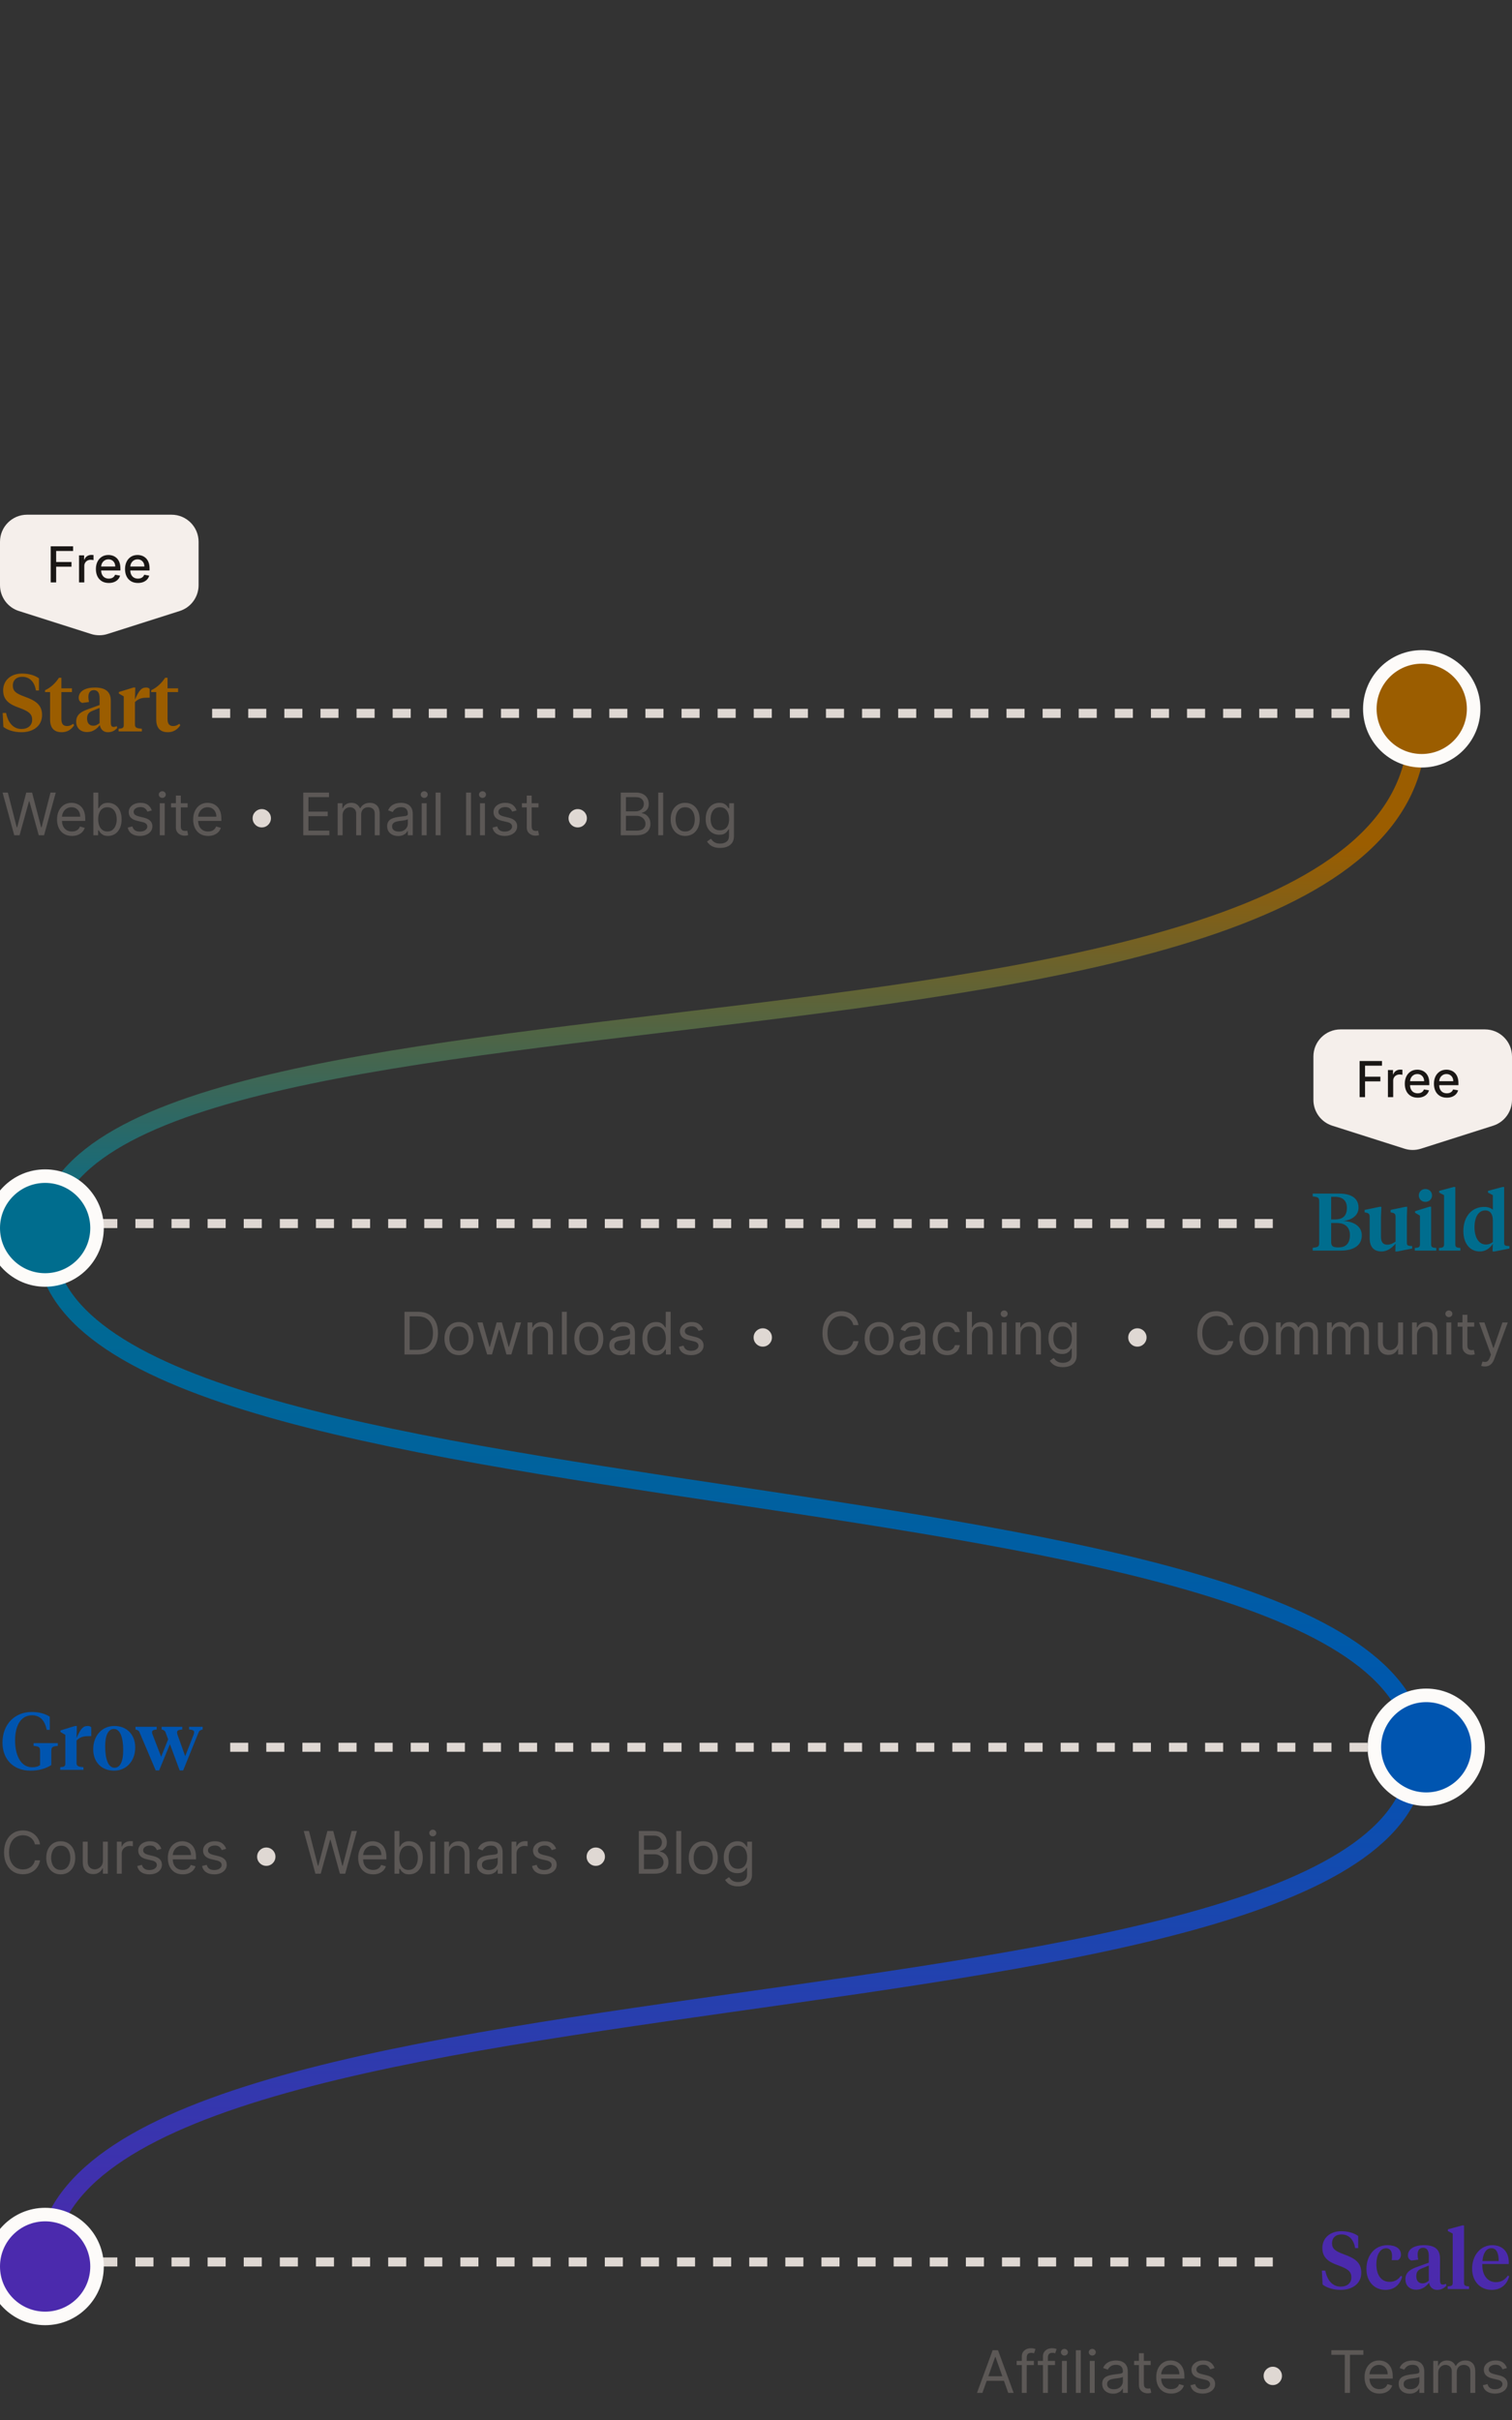 <svg xmlns:xlink="http://www.w3.org/1999/xlink" xmlns="http://www.w3.org/2000/svg" width="335" height="536" viewBox="0 0 335 536" fill="none">
<rect x="0" y="0" width="335" height="536" fill="#333333" stroke="none"/>
<g clip-path="url(#clip0_0_38)">
<line x1="47" y1="158" x2="314" y2="158" stroke="#DFD8D3" stroke-width="2" stroke-dasharray="4 4"/>
<line x1="6" y1="271" x2="284" y2="271" stroke="#DFD8D3" stroke-width="2" stroke-dasharray="4 4"/>
<line x1="51" y1="387" x2="318" y2="387" stroke="#DFD8D3" stroke-width="2" stroke-dasharray="4 4"/>
<line x1="6" y1="501" x2="286" y2="501" stroke="#DFD8D3" stroke-width="2" stroke-dasharray="4 4"/>
<path d="M10 502C10 429.309 314 456.945 314 388.333C314 319.722 10 342.135 10 274.667C10 207.199 314 247.222 314 161" stroke="url(#paint0_linear_0_38)" stroke-width="4" stroke-linecap="round"/>
<path d="M4.747 162.18C7.249 162.18 9.319 160.884 9.319 158.364C9.319 156.096 7.861 155.16 5.449 154.296C3.523 153.594 2.839 153.072 2.839 151.812C2.839 150.678 3.631 149.904 4.891 149.904C6.601 149.904 7.627 151.02 7.969 152.928H8.635V150.246C7.753 149.598 6.403 149.184 4.891 149.184C2.371 149.184 0.697 150.714 0.697 152.91C0.697 155.034 2.065 156.006 4.189 156.744C6.349 157.536 7.123 158.094 7.123 159.426C7.123 160.668 6.205 161.46 4.747 161.46C2.929 161.46 1.777 160.056 1.345 157.914H0.589L0.751 160.992C1.561 161.658 3.037 162.18 4.747 162.18ZM13.599 150.12H13.059C12.285 151.308 11.223 152.316 9.981 152.874V153.288H11.097V159.39C11.097 161.406 12.177 162.18 13.653 162.18C14.949 162.18 15.849 161.532 16.425 160.632L16.209 160.308C15.759 160.65 15.363 160.812 14.859 160.812C14.013 160.812 13.599 160.344 13.599 159.246V153.288H15.939V152.46H13.599V150.12ZM20.679 160.74C19.725 160.74 19.293 160.074 19.293 159.138C19.293 158.13 19.761 157.716 20.517 157.428L22.065 156.798V160.164C21.561 160.542 21.201 160.74 20.679 160.74ZM24.549 155.232C24.549 153.126 23.289 152.28 20.985 152.28C18.987 152.28 17.439 153.054 17.439 154.548C17.439 155.142 17.745 155.52 18.231 155.682L19.725 155.484C19.635 155.088 19.581 154.728 19.581 154.368C19.581 153.504 19.923 152.856 20.787 152.856C21.723 152.856 22.065 153.594 22.065 154.62V156.15L19.347 157.14C17.997 157.644 16.881 158.274 16.881 159.822C16.881 161.262 17.853 162.144 19.311 162.144C20.607 162.144 21.543 161.352 22.119 160.596C22.299 161.586 22.947 162.18 23.919 162.18C24.765 162.18 25.449 161.838 25.971 161.226L25.863 160.83C25.665 160.92 25.413 161.01 25.143 161.01C24.675 161.01 24.549 160.614 24.549 160.002V155.232ZM29.902 155.502C30.82 154.584 31.702 154.53 32.818 154.53H33.16V152.586C33.016 152.406 32.746 152.28 32.368 152.28C31.306 152.28 30.766 152.982 29.902 154.944L29.974 152.28H29.56L26.338 153.27V153.612L27.418 154.242V160.614C27.418 161.244 27.13 161.352 26.284 161.406V162H31.432V161.406C30.316 161.316 29.902 161.208 29.902 160.47V155.502ZM37.119 150.12H36.579C35.805 151.308 34.743 152.316 33.501 152.874V153.288H34.617V159.39C34.617 161.406 35.697 162.18 37.173 162.18C38.469 162.18 39.369 161.532 39.945 160.632L39.729 160.308C39.279 160.65 38.883 160.812 38.379 160.812C37.533 160.812 37.119 160.344 37.119 159.246V153.288H39.459V152.46H37.119V150.12Z" fill="#9B5D00"/>
<path d="M3.157 185L0.572 175.545H1.735L3.711 183.246H3.803L5.816 175.545H7.109L9.122 183.246H9.214L11.19 175.545H12.353L9.768 185H8.586L6.499 177.466H6.426L4.339 185H3.157ZM15.945 185.148C15.261 185.148 14.672 184.997 14.177 184.695C13.684 184.391 13.304 183.966 13.036 183.421C12.772 182.873 12.639 182.236 12.639 181.51C12.639 180.784 12.772 180.143 13.036 179.589C13.304 179.032 13.677 178.598 14.154 178.288C14.634 177.974 15.194 177.817 15.834 177.817C16.203 177.817 16.568 177.878 16.928 178.001C17.288 178.125 17.616 178.325 17.911 178.602C18.207 178.875 18.442 179.239 18.618 179.691C18.793 180.143 18.881 180.701 18.881 181.362V181.824H13.415V180.882H17.773C17.773 180.482 17.693 180.125 17.533 179.811C17.376 179.497 17.151 179.249 16.859 179.068C16.57 178.886 16.228 178.795 15.834 178.795C15.4 178.795 15.025 178.903 14.708 179.119C14.394 179.331 14.152 179.608 13.983 179.95C13.813 180.291 13.729 180.657 13.729 181.048V181.676C13.729 182.212 13.821 182.666 14.006 183.038C14.194 183.407 14.454 183.689 14.786 183.883C15.118 184.074 15.505 184.169 15.945 184.169C16.231 184.169 16.489 184.129 16.72 184.049C16.954 183.966 17.156 183.843 17.325 183.68C17.494 183.513 17.625 183.307 17.718 183.061L18.77 183.357C18.659 183.714 18.473 184.027 18.212 184.298C17.95 184.566 17.627 184.775 17.242 184.926C16.857 185.074 16.425 185.148 15.945 185.148ZM20.686 185V175.545H21.775V179.036H21.868C21.948 178.912 22.058 178.755 22.2 178.565C22.345 178.371 22.551 178.198 22.819 178.048C23.09 177.894 23.456 177.817 23.917 177.817C24.515 177.817 25.041 177.966 25.496 178.265C25.952 178.563 26.307 178.986 26.563 179.534C26.818 180.082 26.946 180.728 26.946 181.473C26.946 182.224 26.818 182.875 26.563 183.426C26.307 183.974 25.953 184.398 25.501 184.7C25.049 184.998 24.527 185.148 23.936 185.148C23.48 185.148 23.116 185.072 22.842 184.922C22.568 184.768 22.357 184.594 22.209 184.4C22.062 184.203 21.948 184.04 21.868 183.911H21.738V185H20.686ZM21.757 181.455C21.757 181.99 21.835 182.462 21.992 182.872C22.149 183.278 22.379 183.597 22.68 183.827C22.982 184.055 23.351 184.169 23.788 184.169C24.244 184.169 24.624 184.049 24.928 183.809C25.236 183.566 25.467 183.24 25.621 182.83C25.778 182.418 25.856 181.959 25.856 181.455C25.856 180.956 25.779 180.507 25.625 180.107C25.475 179.703 25.245 179.385 24.938 179.151C24.633 178.914 24.25 178.795 23.788 178.795C23.345 178.795 22.973 178.908 22.671 179.132C22.369 179.354 22.142 179.665 21.988 180.065C21.834 180.462 21.757 180.925 21.757 181.455ZM33.635 179.497L32.656 179.774C32.595 179.611 32.504 179.453 32.384 179.299C32.267 179.142 32.107 179.012 31.904 178.911C31.701 178.809 31.441 178.759 31.124 178.759C30.69 178.759 30.328 178.859 30.039 179.059C29.753 179.256 29.61 179.506 29.61 179.811C29.61 180.082 29.708 180.296 29.905 180.453C30.102 180.61 30.41 180.741 30.828 180.845L31.881 181.104C32.515 181.258 32.987 181.493 33.298 181.81C33.609 182.124 33.764 182.529 33.764 183.024C33.764 183.43 33.647 183.794 33.413 184.114C33.183 184.434 32.86 184.686 32.444 184.871C32.029 185.055 31.545 185.148 30.994 185.148C30.271 185.148 29.673 184.991 29.199 184.677C28.725 184.363 28.425 183.904 28.299 183.301L29.333 183.043C29.431 183.424 29.617 183.71 29.891 183.901C30.168 184.092 30.53 184.188 30.976 184.188C31.484 184.188 31.887 184.08 32.185 183.864C32.487 183.646 32.638 183.384 32.638 183.08C32.638 182.833 32.552 182.627 32.379 182.461C32.207 182.292 31.942 182.165 31.585 182.082L30.404 181.805C29.754 181.652 29.277 181.413 28.973 181.09C28.671 180.764 28.52 180.356 28.52 179.866C28.52 179.466 28.632 179.112 28.857 178.805C29.085 178.497 29.394 178.255 29.785 178.08C30.179 177.904 30.625 177.817 31.124 177.817C31.826 177.817 32.376 177.971 32.776 178.278C33.18 178.586 33.466 178.992 33.635 179.497ZM35.404 185V177.909H36.494V185H35.404ZM35.958 176.727C35.746 176.727 35.563 176.655 35.409 176.51C35.258 176.366 35.183 176.192 35.183 175.989C35.183 175.786 35.258 175.612 35.409 175.467C35.563 175.322 35.746 175.25 35.958 175.25C36.171 175.25 36.352 175.322 36.503 175.467C36.657 175.612 36.734 175.786 36.734 175.989C36.734 176.192 36.657 176.366 36.503 176.51C36.352 176.655 36.171 176.727 35.958 176.727ZM41.573 177.909V178.832H37.898V177.909H41.573ZM38.969 176.21H40.059V182.969C40.059 183.277 40.104 183.507 40.193 183.661C40.285 183.812 40.402 183.914 40.544 183.966C40.688 184.015 40.841 184.04 41.001 184.04C41.121 184.04 41.219 184.034 41.296 184.021C41.373 184.006 41.435 183.994 41.481 183.984L41.702 184.963C41.629 184.991 41.525 185.018 41.393 185.046C41.261 185.077 41.093 185.092 40.89 185.092C40.582 185.092 40.281 185.026 39.985 184.894C39.693 184.761 39.45 184.56 39.256 184.289C39.065 184.018 38.969 183.677 38.969 183.264V176.21ZM46.109 185.148C45.426 185.148 44.836 184.997 44.341 184.695C43.848 184.391 43.468 183.966 43.2 183.421C42.936 182.873 42.803 182.236 42.803 181.51C42.803 180.784 42.936 180.143 43.2 179.589C43.468 179.032 43.841 178.598 44.318 178.288C44.798 177.974 45.358 177.817 45.998 177.817C46.367 177.817 46.732 177.878 47.092 178.001C47.452 178.125 47.78 178.325 48.075 178.602C48.371 178.875 48.606 179.239 48.782 179.691C48.957 180.143 49.045 180.701 49.045 181.362V181.824H43.579V180.882H47.937C47.937 180.482 47.857 180.125 47.697 179.811C47.54 179.497 47.315 179.249 47.023 179.068C46.734 178.886 46.392 178.795 45.998 178.795C45.564 178.795 45.189 178.903 44.872 179.119C44.558 179.331 44.316 179.608 44.147 179.95C43.978 180.291 43.893 180.657 43.893 181.048V181.676C43.893 182.212 43.985 182.666 44.17 183.038C44.358 183.407 44.618 183.689 44.95 183.883C45.282 184.074 45.669 184.169 46.109 184.169C46.395 184.169 46.654 184.129 46.884 184.049C47.118 183.966 47.32 183.843 47.489 183.68C47.658 183.513 47.789 183.307 47.882 183.061L48.934 183.357C48.823 183.714 48.637 184.027 48.376 184.298C48.114 184.566 47.791 184.775 47.406 184.926C47.021 185.074 46.589 185.148 46.109 185.148Z" fill="#5C5856"/>
<path d="M58 183.264C57.628 183.264 57.288 183.173 56.98 182.992C56.672 182.807 56.426 182.561 56.241 182.253C56.059 181.945 55.969 181.605 55.969 181.233C55.969 180.857 56.059 180.517 56.241 180.213C56.426 179.905 56.672 179.66 56.98 179.479C57.288 179.294 57.628 179.202 58 179.202C58.376 179.202 58.716 179.294 59.02 179.479C59.328 179.66 59.573 179.905 59.754 180.213C59.939 180.517 60.031 180.857 60.031 181.233C60.031 181.605 59.939 181.945 59.754 182.253C59.573 182.561 59.328 182.807 59.02 182.992C58.716 183.173 58.376 183.264 58 183.264Z" fill="#DFD8D3"/>
<path d="M67.193 185V175.545H72.899V176.561H68.338V179.756H72.603V180.771H68.338V183.984H72.973V185H67.193ZM74.814 185V177.909H75.867V179.017H75.959C76.107 178.638 76.346 178.345 76.675 178.135C77.004 177.923 77.4 177.817 77.861 177.817C78.329 177.817 78.719 177.923 79.029 178.135C79.343 178.345 79.588 178.638 79.763 179.017H79.837C80.019 178.651 80.291 178.36 80.654 178.145C81.017 177.926 81.453 177.817 81.961 177.817C82.595 177.817 83.113 178.015 83.517 178.412C83.92 178.806 84.121 179.42 84.121 180.254V185H83.032V180.254C83.032 179.731 82.889 179.357 82.603 179.132C82.316 178.908 81.979 178.795 81.591 178.795C81.093 178.795 80.707 178.946 80.433 179.248C80.159 179.546 80.022 179.925 80.022 180.384V185H78.914V180.143C78.914 179.74 78.783 179.416 78.522 179.169C78.26 178.92 77.923 178.795 77.511 178.795C77.227 178.795 76.963 178.871 76.716 179.022C76.473 179.172 76.276 179.382 76.126 179.65C75.978 179.914 75.904 180.22 75.904 180.568V185H74.814ZM88.2 185.166C87.751 185.166 87.343 185.082 86.977 184.912C86.61 184.74 86.32 184.492 86.104 184.169C85.889 183.843 85.781 183.449 85.781 182.987C85.781 182.581 85.861 182.252 86.021 181.999C86.181 181.744 86.395 181.544 86.663 181.399C86.93 181.254 87.226 181.147 87.549 181.076C87.875 181.002 88.203 180.944 88.532 180.901C88.963 180.845 89.313 180.804 89.58 180.776C89.851 180.745 90.048 180.694 90.171 180.624C90.297 180.553 90.361 180.43 90.361 180.254V180.217C90.361 179.762 90.236 179.408 89.987 179.156C89.74 178.903 89.366 178.777 88.865 178.777C88.345 178.777 87.937 178.891 87.641 179.119C87.346 179.346 87.138 179.589 87.018 179.848L85.984 179.479C86.169 179.048 86.415 178.712 86.723 178.472C87.034 178.229 87.372 178.06 87.738 177.964C88.108 177.866 88.471 177.817 88.828 177.817C89.056 177.817 89.317 177.844 89.613 177.9C89.911 177.952 90.199 178.061 90.476 178.228C90.756 178.394 90.988 178.645 91.173 178.98C91.358 179.316 91.45 179.765 91.45 180.328V185H90.361V184.04H90.305C90.231 184.194 90.108 184.358 89.936 184.534C89.763 184.709 89.534 184.858 89.248 184.982C88.962 185.105 88.612 185.166 88.2 185.166ZM88.366 184.188C88.797 184.188 89.16 184.103 89.456 183.934C89.754 183.764 89.979 183.546 90.13 183.278C90.284 183.01 90.361 182.729 90.361 182.433V181.436C90.314 181.491 90.213 181.542 90.056 181.588C89.902 181.632 89.724 181.67 89.52 181.704C89.32 181.735 89.125 181.762 88.934 181.787C88.746 181.808 88.594 181.827 88.477 181.842C88.194 181.879 87.929 181.939 87.683 182.022C87.44 182.102 87.243 182.224 87.092 182.387C86.944 182.547 86.871 182.766 86.871 183.043C86.871 183.421 87.01 183.707 87.291 183.901C87.574 184.092 87.932 184.188 88.366 184.188ZM93.439 185V177.909H94.528V185H93.439ZM93.993 176.727C93.78 176.727 93.597 176.655 93.443 176.51C93.292 176.366 93.217 176.192 93.217 175.989C93.217 175.786 93.292 175.612 93.443 175.467C93.597 175.322 93.78 175.25 93.993 175.25C94.205 175.25 94.386 175.322 94.537 175.467C94.691 175.612 94.768 175.786 94.768 175.989C94.768 176.192 94.691 176.366 94.537 176.51C94.386 176.655 94.205 176.727 93.993 176.727ZM97.613 175.545V185H96.523V175.545H97.613ZM104.354 175.545V185H103.265V175.545H104.354ZM106.35 185V177.909H107.439V185H106.35ZM106.904 176.727C106.691 176.727 106.508 176.655 106.354 176.51C106.204 176.366 106.128 176.192 106.128 175.989C106.128 175.786 106.204 175.612 106.354 175.467C106.508 175.322 106.691 175.25 106.904 175.25C107.116 175.25 107.298 175.322 107.448 175.467C107.602 175.612 107.679 175.786 107.679 175.989C107.679 176.192 107.602 176.366 107.448 176.51C107.298 176.655 107.116 176.727 106.904 176.727ZM114.457 179.497L113.479 179.774C113.417 179.611 113.326 179.453 113.206 179.299C113.089 179.142 112.929 179.012 112.726 178.911C112.523 178.809 112.263 178.759 111.946 178.759C111.512 178.759 111.15 178.859 110.861 179.059C110.575 179.256 110.432 179.506 110.432 179.811C110.432 180.082 110.53 180.296 110.727 180.453C110.924 180.61 111.232 180.741 111.651 180.845L112.703 181.104C113.337 181.258 113.81 181.493 114.12 181.81C114.431 182.124 114.587 182.529 114.587 183.024C114.587 183.43 114.47 183.794 114.236 184.114C114.005 184.434 113.682 184.686 113.266 184.871C112.851 185.055 112.368 185.148 111.817 185.148C111.094 185.148 110.495 184.991 110.021 184.677C109.547 184.363 109.247 183.904 109.121 183.301L110.155 183.043C110.253 183.424 110.44 183.71 110.713 183.901C110.99 184.092 111.352 184.188 111.798 184.188C112.306 184.188 112.709 184.08 113.008 183.864C113.309 183.646 113.46 183.384 113.46 183.08C113.46 182.833 113.374 182.627 113.202 182.461C113.029 182.292 112.765 182.165 112.408 182.082L111.226 181.805C110.576 181.652 110.099 181.413 109.795 181.09C109.493 180.764 109.342 180.356 109.342 179.866C109.342 179.466 109.455 179.112 109.679 178.805C109.907 178.497 110.216 178.255 110.607 178.08C111.001 177.904 111.447 177.817 111.946 177.817C112.648 177.817 113.199 177.971 113.599 178.278C114.002 178.586 114.288 178.992 114.457 179.497ZM119.31 177.909V178.832H115.636V177.909H119.31ZM116.707 176.21H117.796V182.969C117.796 183.277 117.841 183.507 117.93 183.661C118.022 183.812 118.139 183.914 118.281 183.966C118.426 184.015 118.578 184.04 118.738 184.04C118.858 184.04 118.957 184.034 119.033 184.021C119.11 184.006 119.172 183.994 119.218 183.984L119.44 184.963C119.366 184.991 119.263 185.018 119.13 185.046C118.998 185.077 118.83 185.092 118.627 185.092C118.319 185.092 118.018 185.026 117.722 184.894C117.43 184.761 117.187 184.56 116.993 184.289C116.802 184.018 116.707 183.677 116.707 183.264V176.21Z" fill="#5C5856"/>
<path d="M128 183.264C127.628 183.264 127.288 183.173 126.98 182.992C126.672 182.807 126.426 182.561 126.241 182.253C126.06 181.945 125.969 181.605 125.969 181.233C125.969 180.857 126.06 180.517 126.241 180.213C126.426 179.905 126.672 179.66 126.98 179.479C127.288 179.294 127.628 179.202 128 179.202C128.375 179.202 128.716 179.294 129.02 179.479C129.328 179.66 129.573 179.905 129.754 180.213C129.939 180.517 130.031 180.857 130.031 181.233C130.031 181.605 129.939 181.945 129.754 182.253C129.573 182.561 129.328 182.807 129.02 182.992C128.716 183.173 128.375 183.264 128 183.264Z" fill="#DFD8D3"/>
<path d="M137.536 185V175.545H140.841C141.5 175.545 142.043 175.659 142.471 175.887C142.898 176.112 143.217 176.415 143.426 176.797C143.635 177.175 143.74 177.595 143.74 178.057C143.74 178.463 143.668 178.799 143.523 179.063C143.382 179.328 143.194 179.537 142.96 179.691C142.729 179.845 142.478 179.959 142.207 180.033V180.125C142.497 180.143 142.788 180.245 143.08 180.43C143.372 180.614 143.617 180.879 143.814 181.224C144.011 181.568 144.109 181.99 144.109 182.489C144.109 182.963 144.002 183.389 143.786 183.767C143.571 184.146 143.231 184.446 142.766 184.668C142.301 184.889 141.696 185 140.952 185H137.536ZM138.68 183.984H140.952C141.7 183.984 142.23 183.84 142.544 183.55C142.861 183.258 143.02 182.904 143.02 182.489C143.02 182.169 142.938 181.873 142.775 181.602C142.612 181.328 142.38 181.11 142.078 180.947C141.777 180.781 141.42 180.697 141.007 180.697H138.68V183.984ZM138.68 179.7H140.804C141.149 179.7 141.46 179.633 141.737 179.497C142.017 179.362 142.238 179.171 142.401 178.925C142.567 178.679 142.651 178.389 142.651 178.057C142.651 177.641 142.506 177.289 142.217 177C141.927 176.707 141.469 176.561 140.841 176.561H138.68V179.7ZM146.932 175.545V185H145.843V175.545H146.932ZM151.809 185.148C151.168 185.148 150.607 184.995 150.123 184.691C149.643 184.386 149.268 183.96 148.997 183.412C148.729 182.864 148.595 182.224 148.595 181.491C148.595 180.753 148.729 180.108 148.997 179.557C149.268 179.006 149.643 178.578 150.123 178.274C150.607 177.969 151.168 177.817 151.809 177.817C152.449 177.817 153.009 177.969 153.489 178.274C153.972 178.578 154.348 179.006 154.615 179.557C154.886 180.108 155.022 180.753 155.022 181.491C155.022 182.224 154.886 182.864 154.615 183.412C154.348 183.96 153.972 184.386 153.489 184.691C153.009 184.995 152.449 185.148 151.809 185.148ZM151.809 184.169C152.295 184.169 152.695 184.044 153.009 183.795C153.323 183.546 153.555 183.218 153.706 182.812C153.857 182.406 153.932 181.965 153.932 181.491C153.932 181.018 153.857 180.576 153.706 180.167C153.555 179.757 153.323 179.426 153.009 179.174C152.695 178.922 152.295 178.795 151.809 178.795C151.322 178.795 150.922 178.922 150.608 179.174C150.294 179.426 150.062 179.757 149.911 180.167C149.76 180.576 149.685 181.018 149.685 181.491C149.685 181.965 149.76 182.406 149.911 182.812C150.062 183.218 150.294 183.546 150.608 183.795C150.922 184.044 151.322 184.169 151.809 184.169ZM159.547 187.807C159.021 187.807 158.568 187.739 158.19 187.604C157.811 187.471 157.496 187.296 157.243 187.077C156.994 186.862 156.795 186.631 156.648 186.385L157.516 185.776C157.614 185.905 157.739 186.053 157.89 186.219C158.04 186.388 158.247 186.534 158.508 186.657C158.773 186.783 159.119 186.847 159.547 186.847C160.119 186.847 160.592 186.708 160.964 186.431C161.337 186.154 161.523 185.72 161.523 185.129V183.689H161.43C161.35 183.818 161.237 183.978 161.089 184.169C160.944 184.357 160.735 184.525 160.461 184.672C160.19 184.817 159.824 184.889 159.362 184.889C158.79 184.889 158.276 184.754 157.82 184.483C157.368 184.212 157.009 183.818 156.745 183.301C156.483 182.784 156.352 182.156 156.352 181.418C156.352 180.691 156.48 180.059 156.735 179.52C156.991 178.979 157.346 178.56 157.802 178.265C158.257 177.966 158.784 177.817 159.381 177.817C159.842 177.817 160.209 177.894 160.479 178.048C160.753 178.198 160.963 178.371 161.107 178.565C161.255 178.755 161.369 178.912 161.449 179.036H161.56V177.909H162.612V185.203C162.612 185.812 162.474 186.308 162.197 186.69C161.923 187.074 161.554 187.356 161.089 187.534C160.627 187.716 160.113 187.807 159.547 187.807ZM159.51 183.911C159.947 183.911 160.316 183.81 160.618 183.61C160.92 183.41 161.149 183.123 161.306 182.747C161.463 182.372 161.541 181.922 161.541 181.399C161.541 180.888 161.464 180.437 161.31 180.047C161.156 179.656 160.929 179.349 160.627 179.128C160.326 178.906 159.953 178.795 159.51 178.795C159.048 178.795 158.664 178.912 158.356 179.146C158.051 179.38 157.822 179.694 157.668 180.088C157.517 180.482 157.442 180.919 157.442 181.399C157.442 181.892 157.519 182.327 157.673 182.706C157.83 183.081 158.06 183.377 158.365 183.592C158.673 183.804 159.054 183.911 159.51 183.911Z" fill="#5C5856"/>
<circle cx="315" cy="157" r="11.5" fill="#9B5D00" stroke="#FDFBF9" stroke-width="3"/>
<path d="M8.883 390.938V387.95C8.883 386.96 8.721 386.834 7.443 386.69V386.078H12.807V386.69C11.547 386.834 11.367 386.96 11.367 387.95V390.938C10.197 391.694 8.631 392.18 6.777 392.18C2.781 392.18 0.549 389.48 0.549 385.988C0.549 381.812 3.357 379.184 7.011 379.184C8.613 379.184 9.981 379.544 11.025 380.228L11.043 383.144H10.359C9.927 381.056 8.883 379.922 7.083 379.922C4.473 379.922 3.339 382.424 3.339 385.502C3.339 388.634 4.527 391.424 7.101 391.424C7.803 391.424 8.397 391.316 8.883 390.938ZM16.96 385.502V390.47C16.96 391.208 17.374 391.316 18.49 391.406V392H13.342V391.406C14.188 391.352 14.476 391.244 14.476 390.614V384.242L13.396 383.612V383.27L16.618 382.28H17.032L16.96 384.944C17.824 382.982 18.364 382.28 19.426 382.28C19.804 382.28 20.074 382.406 20.218 382.586V384.53H19.876C18.76 384.53 17.878 384.584 16.96 385.502ZM25.371 391.532C26.703 391.532 27.297 390.002 27.297 387.644C27.297 384.98 26.685 382.946 25.245 382.946C23.913 382.946 23.301 384.458 23.301 386.816C23.301 389.48 23.931 391.532 25.371 391.532ZM25.281 392.18C22.527 392.18 20.655 390.308 20.655 387.446C20.655 384.386 22.653 382.28 25.335 382.28C28.089 382.28 29.961 384.188 29.961 387.032C29.961 390.092 27.963 392.18 25.281 392.18ZM41.033 388.976L42.923 384.152C42.977 383.972 43.013 383.792 43.013 383.666C43.013 383.234 42.635 383.144 41.897 383.054V382.46H44.903V383.054C44.273 383.234 44.147 383.36 43.985 383.738L40.583 392.126H39.809L37.649 386.312L35.255 392.126H34.499L30.935 383.738C30.773 383.36 30.665 383.234 30.017 383.054V382.46H34.715V383.054C34.031 383.144 33.689 383.252 33.689 383.648C33.689 383.792 33.707 383.954 33.797 384.152L35.705 389.102L37.253 385.25L36.695 383.738C36.551 383.36 36.389 383.216 35.813 383.054V382.46H40.385V383.054C39.629 383.162 39.233 383.216 39.233 383.684C39.233 383.81 39.251 383.954 39.305 384.152L41.033 388.976Z" fill="#0055B0"/>
<path d="M8.875 408.5H7.73C7.662 408.171 7.544 407.881 7.375 407.632C7.208 407.383 7.005 407.174 6.765 407.004C6.528 406.832 6.265 406.703 5.976 406.616C5.686 406.53 5.385 406.487 5.071 406.487C4.498 406.487 3.98 406.632 3.515 406.921C3.054 407.21 2.686 407.637 2.412 408.2C2.141 408.763 2.006 409.454 2.006 410.273C2.006 411.091 2.141 411.782 2.412 412.346C2.686 412.909 3.054 413.335 3.515 413.624C3.98 413.914 4.498 414.058 5.071 414.058C5.385 414.058 5.686 414.015 5.976 413.929C6.265 413.843 6.528 413.715 6.765 413.546C7.005 413.373 7.208 413.163 7.375 412.913C7.544 412.661 7.662 412.372 7.73 412.045H8.875C8.789 412.529 8.632 412.961 8.404 413.343C8.176 413.724 7.893 414.049 7.555 414.317C7.216 414.581 6.836 414.783 6.414 414.922C5.996 415.06 5.548 415.129 5.071 415.129C4.265 415.129 3.547 414.932 2.92 414.538C2.292 414.144 1.798 413.584 1.438 412.858C1.078 412.132 0.898 411.27 0.898 410.273C0.898 409.276 1.078 408.414 1.438 407.688C1.798 406.961 2.292 406.401 2.92 406.007C3.547 405.613 4.265 405.416 5.071 405.416C5.548 405.416 5.996 405.485 6.414 405.624C6.836 405.762 7.216 405.966 7.555 406.233C7.893 406.498 8.176 406.821 8.404 407.203C8.632 407.581 8.789 408.014 8.875 408.5ZM13.458 415.148C12.818 415.148 12.256 414.995 11.773 414.691C11.293 414.386 10.917 413.96 10.646 413.412C10.379 412.864 10.245 412.224 10.245 411.491C10.245 410.753 10.379 410.108 10.646 409.557C10.917 409.006 11.293 408.578 11.773 408.274C12.256 407.969 12.818 407.817 13.458 407.817C14.098 407.817 14.658 407.969 15.138 408.274C15.621 408.578 15.997 409.006 16.265 409.557C16.536 410.108 16.671 410.753 16.671 411.491C16.671 412.224 16.536 412.864 16.265 413.412C15.997 413.96 15.621 414.386 15.138 414.691C14.658 414.995 14.098 415.148 13.458 415.148ZM13.458 414.169C13.944 414.169 14.344 414.044 14.658 413.795C14.972 413.546 15.204 413.218 15.355 412.812C15.506 412.406 15.582 411.965 15.582 411.491C15.582 411.018 15.506 410.576 15.355 410.167C15.204 409.757 14.972 409.426 14.658 409.174C14.344 408.922 13.944 408.795 13.458 408.795C12.972 408.795 12.572 408.922 12.258 409.174C11.944 409.426 11.711 409.757 11.56 410.167C11.41 410.576 11.334 411.018 11.334 411.491C11.334 411.965 11.41 412.406 11.56 412.812C11.711 413.218 11.944 413.546 12.258 413.795C12.572 414.044 12.972 414.169 13.458 414.169ZM22.803 412.101V407.909H23.892V415H22.803V413.8H22.729C22.563 414.16 22.304 414.466 21.953 414.718C21.602 414.968 21.159 415.092 20.624 415.092C20.181 415.092 19.787 414.995 19.442 414.801C19.097 414.605 18.826 414.309 18.63 413.915C18.433 413.518 18.334 413.018 18.334 412.415V407.909H19.424V412.341C19.424 412.858 19.568 413.27 19.858 413.578C20.15 413.886 20.522 414.04 20.975 414.04C21.245 414.04 21.521 413.971 21.801 413.832C22.084 413.694 22.321 413.481 22.512 413.195C22.706 412.909 22.803 412.544 22.803 412.101ZM25.888 415V407.909H26.94V408.98H27.014C27.143 408.629 27.377 408.345 27.716 408.126C28.055 407.908 28.436 407.798 28.861 407.798C28.941 407.798 29.041 407.8 29.161 407.803C29.281 407.806 29.372 407.811 29.433 407.817V408.925C29.396 408.915 29.312 408.902 29.179 408.883C29.05 408.862 28.913 408.851 28.768 408.851C28.424 408.851 28.116 408.923 27.845 409.068C27.577 409.209 27.365 409.406 27.208 409.659C27.054 409.908 26.977 410.193 26.977 410.513V415H25.888ZM35.747 409.497L34.769 409.774C34.707 409.611 34.616 409.453 34.496 409.299C34.379 409.142 34.219 409.012 34.016 408.911C33.813 408.809 33.553 408.759 33.236 408.759C32.802 408.759 32.441 408.859 32.151 409.059C31.865 409.256 31.722 409.506 31.722 409.811C31.722 410.082 31.82 410.296 32.017 410.453C32.214 410.61 32.522 410.741 32.941 410.845L33.993 411.104C34.627 411.258 35.1 411.493 35.41 411.81C35.721 412.124 35.877 412.529 35.877 413.024C35.877 413.43 35.76 413.794 35.526 414.114C35.295 414.434 34.972 414.686 34.556 414.871C34.141 415.055 33.658 415.148 33.107 415.148C32.384 415.148 31.785 414.991 31.311 414.677C30.837 414.363 30.537 413.904 30.411 413.301L31.445 413.043C31.543 413.424 31.73 413.71 32.004 413.901C32.281 414.092 32.642 414.188 33.088 414.188C33.596 414.188 33.999 414.08 34.298 413.864C34.599 413.646 34.75 413.384 34.75 413.08C34.75 412.833 34.664 412.627 34.492 412.461C34.319 412.292 34.055 412.165 33.698 412.082L32.516 411.805C31.866 411.652 31.39 411.413 31.085 411.09C30.783 410.764 30.632 410.356 30.632 409.866C30.632 409.466 30.745 409.112 30.969 408.805C31.197 408.497 31.506 408.255 31.897 408.08C32.291 407.904 32.737 407.817 33.236 407.817C33.938 407.817 34.489 407.971 34.889 408.278C35.292 408.586 35.578 408.992 35.747 409.497ZM40.49 415.148C39.806 415.148 39.217 414.997 38.722 414.695C38.229 414.391 37.849 413.966 37.581 413.421C37.317 412.873 37.184 412.236 37.184 411.51C37.184 410.784 37.317 410.143 37.581 409.589C37.849 409.032 38.221 408.598 38.699 408.288C39.179 407.974 39.739 407.817 40.379 407.817C40.748 407.817 41.113 407.878 41.473 408.001C41.833 408.125 42.161 408.325 42.456 408.602C42.752 408.875 42.987 409.239 43.163 409.691C43.338 410.143 43.426 410.701 43.426 411.362V411.824H37.96V410.882H42.318C42.318 410.482 42.238 410.125 42.078 409.811C41.921 409.497 41.696 409.249 41.404 409.068C41.114 408.886 40.773 408.795 40.379 408.795C39.945 408.795 39.569 408.903 39.252 409.119C38.939 409.331 38.697 409.608 38.528 409.95C38.358 410.291 38.274 410.657 38.274 411.048V411.676C38.274 412.212 38.366 412.666 38.551 413.038C38.739 413.407 38.999 413.689 39.331 413.883C39.663 414.074 40.05 414.169 40.49 414.169C40.776 414.169 41.034 414.129 41.265 414.049C41.499 413.966 41.701 413.843 41.87 413.68C42.039 413.513 42.17 413.307 42.262 413.061L43.315 413.357C43.204 413.714 43.018 414.027 42.756 414.298C42.495 414.566 42.172 414.775 41.787 414.926C41.402 415.074 40.97 415.148 40.49 415.148ZM50.106 409.497L49.127 409.774C49.066 409.611 48.975 409.453 48.855 409.299C48.738 409.142 48.578 409.012 48.375 408.911C48.172 408.809 47.911 408.759 47.594 408.759C47.16 408.759 46.799 408.859 46.51 409.059C46.223 409.256 46.08 409.506 46.08 409.811C46.08 410.082 46.179 410.296 46.376 410.453C46.573 410.61 46.88 410.741 47.299 410.845L48.352 411.104C48.986 411.258 49.458 411.493 49.769 411.81C50.08 412.124 50.235 412.529 50.235 413.024C50.235 413.43 50.118 413.794 49.884 414.114C49.653 414.434 49.33 414.686 48.915 414.871C48.499 415.055 48.016 415.148 47.465 415.148C46.742 415.148 46.143 414.991 45.669 414.677C45.195 414.363 44.895 413.904 44.769 413.301L45.803 413.043C45.902 413.424 46.088 413.71 46.362 413.901C46.639 414.092 47.001 414.188 47.447 414.188C47.955 414.188 48.358 414.08 48.656 413.864C48.958 413.646 49.109 413.384 49.109 413.08C49.109 412.833 49.023 412.627 48.85 412.461C48.678 412.292 48.413 412.165 48.056 412.082L46.874 411.805C46.225 411.652 45.748 411.413 45.443 411.09C45.142 410.764 44.991 410.356 44.991 409.866C44.991 409.466 45.103 409.112 45.328 408.805C45.556 408.497 45.865 408.255 46.256 408.08C46.65 407.904 47.096 407.817 47.594 407.817C48.296 407.817 48.847 407.971 49.247 408.278C49.65 408.586 49.937 408.992 50.106 409.497Z" fill="#5C5856"/>
<path d="M59 413.264C58.628 413.264 58.288 413.173 57.98 412.992C57.672 412.807 57.426 412.561 57.241 412.253C57.059 411.945 56.969 411.605 56.969 411.233C56.969 410.857 57.059 410.517 57.241 410.213C57.426 409.905 57.672 409.66 57.98 409.479C58.288 409.294 58.628 409.202 59 409.202C59.376 409.202 59.716 409.294 60.02 409.479C60.328 409.66 60.573 409.905 60.754 410.213C60.939 410.517 61.031 410.857 61.031 411.233C61.031 411.605 60.939 411.945 60.754 412.253C60.573 412.561 60.328 412.807 60.02 412.992C59.716 413.173 59.376 413.264 59 413.264Z" fill="#DFD8D3"/>
<path d="M69.88 415L67.295 405.545H68.458L70.434 413.246H70.527L72.539 405.545H73.832L75.845 413.246H75.937L77.913 405.545H79.076L76.491 415H75.309L73.223 407.466H73.149L71.062 415H69.88ZM82.668 415.148C81.985 415.148 81.395 414.997 80.9 414.695C80.407 414.391 80.027 413.966 79.76 413.421C79.495 412.873 79.362 412.236 79.362 411.51C79.362 410.784 79.495 410.143 79.76 409.589C80.027 409.032 80.4 408.598 80.877 408.288C81.357 407.974 81.917 407.817 82.557 407.817C82.926 407.817 83.291 407.878 83.651 408.001C84.011 408.125 84.339 408.325 84.635 408.602C84.93 408.875 85.165 409.239 85.341 409.691C85.516 410.143 85.604 410.701 85.604 411.362V411.824H80.138V410.882H84.496C84.496 410.482 84.416 410.125 84.256 409.811C84.099 409.497 83.874 409.249 83.582 409.068C83.293 408.886 82.951 408.795 82.557 408.795C82.123 408.795 81.748 408.903 81.431 409.119C81.117 409.331 80.875 409.608 80.706 409.95C80.537 410.291 80.452 410.657 80.452 411.048V411.676C80.452 412.212 80.544 412.666 80.729 413.038C80.917 413.407 81.177 413.689 81.509 413.883C81.842 414.074 82.228 414.169 82.668 414.169C82.954 414.169 83.213 414.129 83.444 414.049C83.677 413.966 83.879 413.843 84.048 413.68C84.218 413.513 84.348 413.307 84.441 413.061L85.493 413.357C85.382 413.714 85.196 414.027 84.935 414.298C84.673 414.566 84.35 414.775 83.965 414.926C83.58 415.074 83.148 415.148 82.668 415.148ZM87.409 415V405.545H88.499V409.036H88.591C88.671 408.912 88.782 408.755 88.923 408.565C89.068 408.371 89.274 408.198 89.542 408.048C89.813 407.894 90.179 407.817 90.641 407.817C91.238 407.817 91.764 407.966 92.219 408.265C92.675 408.563 93.03 408.986 93.286 409.534C93.541 410.082 93.669 410.728 93.669 411.473C93.669 412.224 93.541 412.875 93.286 413.426C93.03 413.974 92.676 414.398 92.224 414.7C91.772 414.998 91.25 415.148 90.659 415.148C90.204 415.148 89.839 415.072 89.565 414.922C89.291 414.768 89.08 414.594 88.933 414.4C88.785 414.203 88.671 414.04 88.591 413.911H88.462V415H87.409ZM88.48 411.455C88.48 411.99 88.558 412.462 88.716 412.872C88.873 413.278 89.102 413.597 89.403 413.827C89.705 414.055 90.074 414.169 90.511 414.169C90.967 414.169 91.347 414.049 91.652 413.809C91.959 413.566 92.19 413.24 92.344 412.83C92.501 412.418 92.579 411.959 92.579 411.455C92.579 410.956 92.503 410.507 92.349 410.107C92.198 409.703 91.969 409.385 91.661 409.151C91.356 408.914 90.973 408.795 90.511 408.795C90.068 408.795 89.696 408.908 89.394 409.132C89.093 409.354 88.865 409.665 88.711 410.065C88.557 410.462 88.48 410.925 88.48 411.455ZM95.335 415V407.909H96.425V415H95.335ZM95.889 406.727C95.677 406.727 95.494 406.655 95.34 406.51C95.189 406.366 95.114 406.192 95.114 405.989C95.114 405.786 95.189 405.612 95.34 405.467C95.494 405.322 95.677 405.25 95.889 405.25C96.102 405.25 96.284 405.322 96.434 405.467C96.588 405.612 96.665 405.786 96.665 405.989C96.665 406.192 96.588 406.366 96.434 406.51C96.284 406.655 96.102 406.727 95.889 406.727ZM99.51 410.734V415H98.421V407.909H99.473V409.017H99.565C99.732 408.657 99.984 408.368 100.322 408.149C100.661 407.928 101.098 407.817 101.634 407.817C102.114 407.817 102.534 407.915 102.894 408.112C103.254 408.306 103.534 408.602 103.734 408.999C103.934 409.393 104.034 409.891 104.034 410.494V415H102.945V410.568C102.945 410.011 102.8 409.577 102.511 409.266C102.221 408.952 101.824 408.795 101.32 408.795C100.972 408.795 100.661 408.871 100.387 409.022C100.116 409.172 99.902 409.393 99.745 409.682C99.588 409.971 99.51 410.322 99.51 410.734ZM108.112 415.166C107.662 415.166 107.255 415.082 106.888 414.912C106.522 414.74 106.231 414.492 106.016 414.169C105.8 413.843 105.693 413.449 105.693 412.987C105.693 412.581 105.773 412.252 105.933 411.999C106.093 411.744 106.307 411.544 106.574 411.399C106.842 411.254 107.138 411.147 107.461 411.076C107.787 411.002 108.115 410.944 108.444 410.901C108.875 410.845 109.224 410.804 109.492 410.776C109.763 410.745 109.96 410.694 110.083 410.624C110.209 410.553 110.272 410.43 110.272 410.254V410.217C110.272 409.762 110.148 409.408 109.898 409.156C109.652 408.903 109.278 408.777 108.776 408.777C108.256 408.777 107.848 408.891 107.553 409.119C107.258 409.346 107.05 409.589 106.93 409.848L105.896 409.479C106.08 409.048 106.327 408.712 106.634 408.472C106.945 408.229 107.284 408.06 107.65 407.964C108.019 407.866 108.382 407.817 108.739 407.817C108.967 407.817 109.229 407.844 109.524 407.9C109.823 407.952 110.111 408.061 110.388 408.228C110.668 408.394 110.9 408.645 111.085 408.98C111.269 409.316 111.362 409.765 111.362 410.328V415H110.272V414.04H110.217C110.143 414.194 110.02 414.358 109.847 414.534C109.675 414.709 109.446 414.858 109.16 414.982C108.873 415.105 108.524 415.166 108.112 415.166ZM108.278 414.188C108.709 414.188 109.072 414.103 109.367 413.934C109.666 413.764 109.891 413.546 110.041 413.278C110.195 413.01 110.272 412.729 110.272 412.433V411.436C110.226 411.491 110.124 411.542 109.967 411.588C109.814 411.632 109.635 411.67 109.432 411.704C109.232 411.735 109.036 411.762 108.846 411.787C108.658 411.808 108.506 411.827 108.389 411.842C108.105 411.879 107.841 411.939 107.595 412.022C107.351 412.102 107.154 412.224 107.004 412.387C106.856 412.547 106.782 412.766 106.782 413.043C106.782 413.421 106.922 413.707 107.202 413.901C107.485 414.092 107.844 414.188 108.278 414.188ZM113.35 415V407.909H114.403V408.98H114.477C114.606 408.629 114.84 408.345 115.178 408.126C115.517 407.908 115.898 407.798 116.323 407.798C116.403 407.798 116.503 407.8 116.623 407.803C116.743 407.806 116.834 407.811 116.896 407.817V408.925C116.859 408.915 116.774 408.902 116.642 408.883C116.512 408.862 116.376 408.851 116.231 408.851C115.886 408.851 115.578 408.923 115.308 409.068C115.04 409.209 114.827 409.406 114.67 409.659C114.517 409.908 114.44 410.193 114.44 410.513V415H113.35ZM123.21 409.497L122.231 409.774C122.17 409.611 122.079 409.453 121.959 409.299C121.842 409.142 121.682 409.012 121.479 408.911C121.276 408.809 121.015 408.759 120.698 408.759C120.265 408.759 119.903 408.859 119.614 409.059C119.327 409.256 119.184 409.506 119.184 409.811C119.184 410.082 119.283 410.296 119.48 410.453C119.677 410.61 119.984 410.741 120.403 410.845L121.456 411.104C122.09 411.258 122.562 411.493 122.873 411.81C123.184 412.124 123.339 412.529 123.339 413.024C123.339 413.43 123.222 413.794 122.988 414.114C122.757 414.434 122.434 414.686 122.019 414.871C121.603 415.055 121.12 415.148 120.569 415.148C119.846 415.148 119.247 414.991 118.773 414.677C118.299 414.363 117.999 413.904 117.873 413.301L118.907 413.043C119.006 413.424 119.192 413.71 119.466 413.901C119.743 414.092 120.104 414.188 120.551 414.188C121.059 414.188 121.462 414.08 121.76 413.864C122.062 413.646 122.213 413.384 122.213 413.08C122.213 412.833 122.126 412.627 121.954 412.461C121.782 412.292 121.517 412.165 121.16 412.082L119.978 411.805C119.329 411.652 118.852 411.413 118.547 411.09C118.246 410.764 118.095 410.356 118.095 409.866C118.095 409.466 118.207 409.112 118.432 408.805C118.66 408.497 118.969 408.255 119.36 408.08C119.754 407.904 120.2 407.817 120.698 407.817C121.4 407.817 121.951 407.971 122.351 408.278C122.754 408.586 123.041 408.992 123.21 409.497Z" fill="#5C5856"/>
<path d="M132 413.264C131.628 413.264 131.288 413.173 130.98 412.992C130.672 412.807 130.426 412.561 130.241 412.253C130.06 411.945 129.969 411.605 129.969 411.233C129.969 410.857 130.06 410.517 130.241 410.213C130.426 409.905 130.672 409.66 130.98 409.479C131.288 409.294 131.628 409.202 132 409.202C132.375 409.202 132.716 409.294 133.02 409.479C133.328 409.66 133.573 409.905 133.754 410.213C133.939 410.517 134.031 410.857 134.031 411.233C134.031 411.605 133.939 411.945 133.754 412.253C133.573 412.561 133.328 412.807 133.02 412.992C132.716 413.173 132.375 413.264 132 413.264Z" fill="#DFD8D3"/>
<path d="M141.536 415V405.545H144.841C145.5 405.545 146.043 405.659 146.471 405.887C146.898 406.112 147.217 406.415 147.426 406.797C147.635 407.175 147.74 407.595 147.74 408.057C147.74 408.463 147.668 408.799 147.523 409.063C147.382 409.328 147.194 409.537 146.96 409.691C146.729 409.845 146.478 409.959 146.207 410.033V410.125C146.497 410.143 146.788 410.245 147.08 410.43C147.372 410.614 147.617 410.879 147.814 411.224C148.011 411.568 148.109 411.99 148.109 412.489C148.109 412.963 148.002 413.389 147.786 413.767C147.571 414.146 147.231 414.446 146.766 414.668C146.301 414.889 145.696 415 144.952 415H141.536ZM142.68 413.984H144.952C145.7 413.984 146.23 413.84 146.544 413.55C146.861 413.258 147.02 412.904 147.02 412.489C147.02 412.169 146.938 411.873 146.775 411.602C146.612 411.328 146.38 411.11 146.078 410.947C145.777 410.781 145.42 410.697 145.007 410.697H142.68V413.984ZM142.68 409.7H144.804C145.149 409.7 145.46 409.633 145.737 409.497C146.017 409.362 146.238 409.171 146.401 408.925C146.567 408.679 146.651 408.389 146.651 408.057C146.651 407.641 146.506 407.289 146.217 407C145.927 406.707 145.469 406.561 144.841 406.561H142.68V409.7ZM150.932 405.545V415H149.843V405.545H150.932ZM155.809 415.148C155.168 415.148 154.607 414.995 154.123 414.691C153.643 414.386 153.268 413.96 152.997 413.412C152.729 412.864 152.595 412.224 152.595 411.491C152.595 410.753 152.729 410.108 152.997 409.557C153.268 409.006 153.643 408.578 154.123 408.274C154.607 407.969 155.168 407.817 155.809 407.817C156.449 407.817 157.009 407.969 157.489 408.274C157.972 408.578 158.348 409.006 158.615 409.557C158.886 410.108 159.022 410.753 159.022 411.491C159.022 412.224 158.886 412.864 158.615 413.412C158.348 413.96 157.972 414.386 157.489 414.691C157.009 414.995 156.449 415.148 155.809 415.148ZM155.809 414.169C156.295 414.169 156.695 414.044 157.009 413.795C157.323 413.546 157.555 413.218 157.706 412.812C157.857 412.406 157.932 411.965 157.932 411.491C157.932 411.018 157.857 410.576 157.706 410.167C157.555 409.757 157.323 409.426 157.009 409.174C156.695 408.922 156.295 408.795 155.809 408.795C155.322 408.795 154.922 408.922 154.608 409.174C154.294 409.426 154.062 409.757 153.911 410.167C153.76 410.576 153.685 411.018 153.685 411.491C153.685 411.965 153.76 412.406 153.911 412.812C154.062 413.218 154.294 413.546 154.608 413.795C154.922 414.044 155.322 414.169 155.809 414.169ZM163.547 417.807C163.021 417.807 162.568 417.739 162.19 417.604C161.811 417.471 161.496 417.296 161.243 417.077C160.994 416.862 160.795 416.631 160.648 416.385L161.516 415.776C161.614 415.905 161.739 416.053 161.89 416.219C162.04 416.388 162.247 416.534 162.508 416.657C162.773 416.783 163.119 416.847 163.547 416.847C164.119 416.847 164.592 416.708 164.964 416.431C165.337 416.154 165.523 415.72 165.523 415.129V413.689H165.43C165.35 413.818 165.237 413.978 165.089 414.169C164.944 414.357 164.735 414.525 164.461 414.672C164.19 414.817 163.824 414.889 163.362 414.889C162.79 414.889 162.276 414.754 161.82 414.483C161.368 414.212 161.009 413.818 160.745 413.301C160.483 412.784 160.352 412.156 160.352 411.418C160.352 410.691 160.48 410.059 160.735 409.52C160.991 408.979 161.346 408.56 161.802 408.265C162.257 407.966 162.784 407.817 163.381 407.817C163.842 407.817 164.209 407.894 164.479 408.048C164.753 408.198 164.963 408.371 165.107 408.565C165.255 408.755 165.369 408.912 165.449 409.036H165.56V407.909H166.612V415.203C166.612 415.812 166.474 416.308 166.197 416.69C165.923 417.074 165.554 417.356 165.089 417.534C164.627 417.716 164.113 417.807 163.547 417.807ZM163.51 413.911C163.947 413.911 164.316 413.81 164.618 413.61C164.92 413.41 165.149 413.123 165.306 412.747C165.463 412.372 165.541 411.922 165.541 411.399C165.541 410.888 165.464 410.437 165.31 410.047C165.156 409.656 164.929 409.349 164.627 409.128C164.326 408.906 163.953 408.795 163.51 408.795C163.048 408.795 162.664 408.912 162.356 409.146C162.051 409.38 161.822 409.694 161.668 410.088C161.517 410.482 161.442 410.919 161.442 411.399C161.442 411.892 161.519 412.327 161.673 412.706C161.83 413.081 162.06 413.377 162.365 413.592C162.673 413.804 163.054 413.911 163.51 413.911Z" fill="#5C5856"/>
<circle cx="316" cy="387" r="11.5" fill="#0055B0" stroke="#FDFBF9" stroke-width="3"/>
<circle cx="10" cy="272" r="11.5" fill="#006D8E" stroke="#FDFBF9" stroke-width="3"/>
<path d="M296.174 270.88C298.19 270.88 299.09 271.96 299.09 273.562C299.09 275.344 298.226 276.28 296.606 276.28H296.426C295.346 276.28 294.932 276.028 294.932 275.056V270.88H296.174ZM295.796 265.084C297.47 265.084 298.424 265.93 298.424 267.532C298.424 269.224 297.578 270.088 295.814 270.088H294.932V265.084H295.796ZM296.948 277C300.062 277 301.718 275.776 301.718 273.598C301.718 271.672 300.008 270.52 297.614 270.448C299.324 270.25 300.998 269.314 300.998 267.496C300.998 265.426 299.432 264.364 296.66 264.364H290.846V264.994C292.106 265.138 292.286 265.246 292.286 266.236V275.128C292.286 276.118 292.106 276.226 290.846 276.37V277H296.948ZM311.71 269.404L311.782 267.298H311.386L308.11 267.982V268.522L308.38 268.576C309.082 268.702 309.208 268.99 309.208 269.584V275.002C308.632 275.38 308.092 275.686 307.372 275.686C306.382 275.686 305.968 275.038 305.968 273.94V269.44L306.058 267.298H305.662L302.35 267.982V268.522L302.638 268.576C303.34 268.702 303.466 268.99 303.466 269.584V274.264C303.466 276.28 304.492 277.18 306.076 277.18C307.498 277.18 308.452 276.298 309.208 275.452L309.154 277.18H309.604L312.88 276.532V275.992L312.43 275.956C311.746 275.902 311.71 275.704 311.71 275.092V269.404ZM317.085 267.28H316.689L313.521 268.27V268.612L314.601 269.242V275.614C314.601 276.244 314.313 276.352 313.467 276.406V277H318.219V276.406C317.373 276.352 317.085 276.244 317.085 275.614V267.28ZM315.807 266.2C316.689 266.2 317.283 265.534 317.283 264.778C317.283 264.004 316.689 263.356 315.807 263.356C314.943 263.356 314.349 264.004 314.349 264.778C314.349 265.534 314.943 266.2 315.807 266.2ZM322.445 262.906H322.049L318.863 263.77V264.148L319.943 264.706V275.614C319.943 276.244 319.655 276.352 318.827 276.406V277H323.561V276.406C322.733 276.352 322.445 276.244 322.445 275.614V262.906ZM329.085 268.09C330.165 268.09 330.759 268.918 330.759 270.322V275.074C330.345 275.452 329.841 275.65 329.229 275.65C327.591 275.65 326.691 274.012 326.691 271.816C326.691 269.566 327.573 268.09 329.085 268.09ZM330.759 264.706V267.946C330.327 267.55 329.643 267.316 328.815 267.316C326.241 267.316 324.225 269.278 324.225 272.68C324.225 275.416 325.683 277.18 327.861 277.18C329.121 277.18 330.039 276.532 330.759 275.506L330.687 277.18H331.155L334.431 276.532V275.992L333.981 275.956C333.297 275.902 333.261 275.704 333.261 275.092V262.906H332.865L329.679 263.77V264.148L330.759 264.706Z" fill="#006D8E"/>
<path d="M92.533 300H89.615V290.545H92.662C93.579 290.545 94.364 290.735 95.016 291.113C95.669 291.489 96.169 292.029 96.517 292.734C96.865 293.435 97.038 294.276 97.038 295.254C97.038 296.239 96.863 297.087 96.512 297.798C96.161 298.506 95.65 299.051 94.979 299.432C94.308 299.811 93.493 300 92.533 300ZM90.76 298.984H92.459C93.241 298.984 93.888 298.834 94.402 298.532C94.916 298.23 95.299 297.801 95.552 297.244C95.804 296.687 95.93 296.024 95.93 295.254C95.93 294.491 95.806 293.834 95.556 293.283C95.307 292.729 94.935 292.304 94.439 292.009C93.944 291.71 93.327 291.561 92.588 291.561H90.76V298.984ZM101.692 300.148C101.052 300.148 100.49 299.995 100.007 299.691C99.527 299.386 99.151 298.96 98.88 298.412C98.613 297.864 98.479 297.224 98.479 296.491C98.479 295.753 98.613 295.108 98.88 294.557C99.151 294.006 99.527 293.578 100.007 293.274C100.49 292.969 101.052 292.817 101.692 292.817C102.332 292.817 102.892 292.969 103.372 293.274C103.855 293.578 104.231 294.006 104.499 294.557C104.769 295.108 104.905 295.753 104.905 296.491C104.905 297.224 104.769 297.864 104.499 298.412C104.231 298.96 103.855 299.386 103.372 299.691C102.892 299.995 102.332 300.148 101.692 300.148ZM101.692 299.169C102.178 299.169 102.578 299.044 102.892 298.795C103.206 298.546 103.438 298.218 103.589 297.812C103.74 297.406 103.815 296.965 103.815 296.491C103.815 296.018 103.74 295.576 103.589 295.167C103.438 294.757 103.206 294.426 102.892 294.174C102.578 293.922 102.178 293.795 101.692 293.795C101.206 293.795 100.805 293.922 100.492 294.174C100.178 294.426 99.945 294.757 99.794 295.167C99.644 295.576 99.568 296.018 99.568 296.491C99.568 296.965 99.644 297.406 99.794 297.812C99.945 298.218 100.178 298.546 100.492 298.795C100.805 299.044 101.206 299.169 101.692 299.169ZM107.933 300L105.773 292.909H106.918L108.45 298.338H108.524L110.038 292.909H111.202L112.697 298.32H112.771L114.304 292.909H115.449L113.288 300H112.217L110.666 294.553H110.555L109.004 300H107.933ZM117.979 295.734V300H116.889V292.909H117.942V294.017H118.034C118.2 293.657 118.453 293.368 118.791 293.149C119.13 292.928 119.567 292.817 120.102 292.817C120.582 292.817 121.003 292.915 121.363 293.112C121.723 293.306 122.003 293.602 122.203 293.999C122.403 294.393 122.503 294.891 122.503 295.494V300H121.413V295.568C121.413 295.011 121.269 294.577 120.979 294.266C120.69 293.952 120.293 293.795 119.788 293.795C119.441 293.795 119.13 293.871 118.856 294.022C118.585 294.172 118.371 294.393 118.214 294.682C118.057 294.971 117.979 295.322 117.979 295.734ZM125.583 290.545V300H124.494V290.545H125.583ZM130.459 300.148C129.819 300.148 129.258 299.995 128.774 299.691C128.294 299.386 127.919 298.96 127.648 298.412C127.38 297.864 127.246 297.224 127.246 296.491C127.246 295.753 127.38 295.108 127.648 294.557C127.919 294.006 128.294 293.578 128.774 293.274C129.258 292.969 129.819 292.817 130.459 292.817C131.1 292.817 131.66 292.969 132.14 293.274C132.623 293.578 132.998 294.006 133.266 294.557C133.537 295.108 133.672 295.753 133.672 296.491C133.672 297.224 133.537 297.864 133.266 298.412C132.998 298.96 132.623 299.386 132.14 299.691C131.66 299.995 131.1 300.148 130.459 300.148ZM130.459 299.169C130.946 299.169 131.346 299.044 131.66 298.795C131.974 298.546 132.206 298.218 132.357 297.812C132.508 297.406 132.583 296.965 132.583 296.491C132.583 296.018 132.508 295.576 132.357 295.167C132.206 294.757 131.974 294.426 131.66 294.174C131.346 293.922 130.946 293.795 130.459 293.795C129.973 293.795 129.573 293.922 129.259 294.174C128.945 294.426 128.713 294.757 128.562 295.167C128.411 295.576 128.336 296.018 128.336 296.491C128.336 296.965 128.411 297.406 128.562 297.812C128.713 298.218 128.945 298.546 129.259 298.795C129.573 299.044 129.973 299.169 130.459 299.169ZM137.422 300.166C136.973 300.166 136.565 300.082 136.199 299.912C135.833 299.74 135.542 299.492 135.326 299.169C135.111 298.843 135.003 298.449 135.003 297.987C135.003 297.581 135.083 297.252 135.243 296.999C135.403 296.744 135.617 296.544 135.885 296.399C136.153 296.254 136.448 296.147 136.771 296.076C137.097 296.002 137.425 295.944 137.755 295.901C138.185 295.845 138.535 295.804 138.803 295.776C139.073 295.745 139.27 295.694 139.393 295.624C139.52 295.553 139.583 295.43 139.583 295.254V295.217C139.583 294.762 139.458 294.408 139.209 294.156C138.963 293.903 138.589 293.777 138.087 293.777C137.567 293.777 137.159 293.891 136.864 294.119C136.568 294.346 136.36 294.589 136.24 294.848L135.206 294.479C135.391 294.048 135.637 293.712 135.945 293.472C136.256 293.229 136.594 293.06 136.961 292.964C137.33 292.866 137.693 292.817 138.05 292.817C138.278 292.817 138.539 292.844 138.835 292.9C139.133 292.952 139.421 293.061 139.698 293.228C139.978 293.394 140.211 293.645 140.395 293.98C140.58 294.316 140.672 294.765 140.672 295.328V300H139.583V299.04H139.527C139.453 299.194 139.33 299.358 139.158 299.534C138.986 299.709 138.756 299.858 138.47 299.982C138.184 300.105 137.835 300.166 137.422 300.166ZM137.588 299.188C138.019 299.188 138.382 299.103 138.678 298.934C138.976 298.764 139.201 298.546 139.352 298.278C139.506 298.01 139.583 297.729 139.583 297.433V296.436C139.537 296.491 139.435 296.542 139.278 296.588C139.124 296.632 138.946 296.67 138.742 296.704C138.542 296.735 138.347 296.762 138.156 296.787C137.968 296.808 137.816 296.827 137.699 296.842C137.416 296.879 137.151 296.939 136.905 297.022C136.662 297.102 136.465 297.224 136.314 297.387C136.167 297.547 136.093 297.766 136.093 298.043C136.093 298.421 136.233 298.707 136.513 298.901C136.796 299.092 137.154 299.188 137.588 299.188ZM145.338 300.148C144.747 300.148 144.226 299.998 143.773 299.7C143.321 299.398 142.967 298.974 142.712 298.426C142.456 297.875 142.328 297.224 142.328 296.473C142.328 295.728 142.456 295.082 142.712 294.534C142.967 293.986 143.322 293.563 143.778 293.265C144.233 292.966 144.76 292.817 145.357 292.817C145.818 292.817 146.183 292.894 146.451 293.048C146.722 293.198 146.928 293.371 147.069 293.565C147.214 293.755 147.326 293.912 147.406 294.036H147.499V290.545H148.588V300H147.536V298.911H147.406C147.326 299.04 147.213 299.203 147.065 299.4C146.917 299.594 146.706 299.768 146.432 299.922C146.158 300.072 145.794 300.148 145.338 300.148ZM145.486 299.169C145.923 299.169 146.292 299.055 146.594 298.827C146.896 298.597 147.125 298.278 147.282 297.872C147.439 297.462 147.517 296.99 147.517 296.455C147.517 295.925 147.44 295.462 147.286 295.065C147.133 294.665 146.905 294.354 146.603 294.132C146.302 293.908 145.929 293.795 145.486 293.795C145.024 293.795 144.64 293.914 144.332 294.151C144.027 294.385 143.798 294.703 143.644 295.107C143.493 295.507 143.418 295.956 143.418 296.455C143.418 296.959 143.495 297.418 143.649 297.83C143.806 298.24 144.036 298.566 144.341 298.809C144.649 299.049 145.031 299.169 145.486 299.169ZM155.758 294.497L154.779 294.774C154.717 294.611 154.627 294.453 154.507 294.299C154.39 294.142 154.23 294.012 154.027 293.911C153.823 293.809 153.563 293.759 153.246 293.759C152.812 293.759 152.451 293.859 152.161 294.059C151.875 294.256 151.732 294.506 151.732 294.811C151.732 295.082 151.831 295.296 152.028 295.453C152.225 295.61 152.532 295.741 152.951 295.845L154.003 296.104C154.637 296.258 155.11 296.493 155.421 296.81C155.732 297.124 155.887 297.529 155.887 298.024C155.887 298.43 155.77 298.794 155.536 299.114C155.305 299.434 154.982 299.686 154.567 299.871C154.151 300.055 153.668 300.148 153.117 300.148C152.394 300.148 151.795 299.991 151.321 299.677C150.847 299.363 150.547 298.904 150.421 298.301L151.455 298.043C151.554 298.424 151.74 298.71 152.014 298.901C152.291 299.092 152.652 299.188 153.099 299.188C153.606 299.188 154.01 299.08 154.308 298.864C154.61 298.646 154.761 298.384 154.761 298.08C154.761 297.833 154.674 297.627 154.502 297.461C154.33 297.292 154.065 297.165 153.708 297.082L152.526 296.805C151.877 296.652 151.4 296.413 151.095 296.09C150.793 295.764 150.643 295.356 150.643 294.866C150.643 294.466 150.755 294.112 150.98 293.805C151.207 293.497 151.517 293.255 151.908 293.08C152.301 292.904 152.748 292.817 153.246 292.817C153.948 292.817 154.499 292.971 154.899 293.278C155.302 293.586 155.588 293.992 155.758 294.497Z" fill="#5C5856"/>
<path d="M169 298.264C168.628 298.264 168.288 298.173 167.98 297.992C167.672 297.807 167.426 297.561 167.241 297.253C167.06 296.945 166.969 296.605 166.969 296.233C166.969 295.857 167.06 295.517 167.241 295.213C167.426 294.905 167.672 294.66 167.98 294.479C168.288 294.294 168.628 294.202 169 294.202C169.375 294.202 169.716 294.294 170.02 294.479C170.328 294.66 170.573 294.905 170.754 295.213C170.939 295.517 171.031 295.857 171.031 296.233C171.031 296.605 170.939 296.945 170.754 297.253C170.573 297.561 170.328 297.807 170.02 297.992C169.716 298.173 169.375 298.264 169 298.264Z" fill="#DFD8D3"/>
<path d="M190.206 293.5H189.061C188.993 293.171 188.875 292.881 188.706 292.632C188.539 292.383 188.336 292.174 188.096 292.004C187.859 291.832 187.596 291.703 187.307 291.616C187.018 291.53 186.716 291.487 186.402 291.487C185.83 291.487 185.311 291.632 184.846 291.921C184.385 292.21 184.017 292.637 183.743 293.2C183.472 293.763 183.337 294.454 183.337 295.273C183.337 296.091 183.472 296.782 183.743 297.346C184.017 297.909 184.385 298.335 184.846 298.624C185.311 298.914 185.83 299.058 186.402 299.058C186.716 299.058 187.018 299.015 187.307 298.929C187.596 298.843 187.859 298.715 188.096 298.546C188.336 298.373 188.539 298.163 188.706 297.913C188.875 297.661 188.993 297.372 189.061 297.045H190.206C190.12 297.529 189.963 297.961 189.735 298.343C189.507 298.724 189.224 299.049 188.886 299.317C188.547 299.581 188.167 299.783 187.745 299.922C187.327 300.06 186.879 300.129 186.402 300.129C185.596 300.129 184.879 299.932 184.251 299.538C183.623 299.144 183.129 298.584 182.769 297.858C182.409 297.132 182.229 296.27 182.229 295.273C182.229 294.276 182.409 293.414 182.769 292.688C183.129 291.961 183.623 291.401 184.251 291.007C184.879 290.613 185.596 290.416 186.402 290.416C186.879 290.416 187.327 290.485 187.745 290.624C188.167 290.762 188.547 290.966 188.886 291.233C189.224 291.498 189.507 291.821 189.735 292.203C189.963 292.581 190.12 293.014 190.206 293.5ZM194.789 300.148C194.149 300.148 193.587 299.995 193.104 299.691C192.624 299.386 192.248 298.96 191.978 298.412C191.71 297.864 191.576 297.224 191.576 296.491C191.576 295.753 191.71 295.108 191.978 294.557C192.248 294.006 192.624 293.578 193.104 293.274C193.587 292.969 194.149 292.817 194.789 292.817C195.429 292.817 195.989 292.969 196.469 293.274C196.953 293.578 197.328 294.006 197.596 294.557C197.867 295.108 198.002 295.753 198.002 296.491C198.002 297.224 197.867 297.864 197.596 298.412C197.328 298.96 196.953 299.386 196.469 299.691C195.989 299.995 195.429 300.148 194.789 300.148ZM194.789 299.169C195.275 299.169 195.675 299.044 195.989 298.795C196.303 298.546 196.536 298.218 196.686 297.812C196.837 297.406 196.913 296.965 196.913 296.491C196.913 296.018 196.837 295.576 196.686 295.167C196.536 294.757 196.303 294.426 195.989 294.174C195.675 293.922 195.275 293.795 194.789 293.795C194.303 293.795 193.903 293.922 193.589 294.174C193.275 294.426 193.042 294.757 192.892 295.167C192.741 295.576 192.665 296.018 192.665 296.491C192.665 296.965 192.741 297.406 192.892 297.812C193.042 298.218 193.275 298.546 193.589 298.795C193.903 299.044 194.303 299.169 194.789 299.169ZM201.752 300.166C201.302 300.166 200.895 300.082 200.528 299.912C200.162 299.74 199.871 299.492 199.656 299.169C199.44 298.843 199.333 298.449 199.333 297.987C199.333 297.581 199.413 297.252 199.573 296.999C199.733 296.744 199.947 296.544 200.214 296.399C200.482 296.254 200.778 296.147 201.101 296.076C201.427 296.002 201.755 295.944 202.084 295.901C202.515 295.845 202.864 295.804 203.132 295.776C203.403 295.745 203.6 295.694 203.723 295.624C203.849 295.553 203.912 295.43 203.912 295.254V295.217C203.912 294.762 203.788 294.408 203.538 294.156C203.292 293.903 202.918 293.777 202.417 293.777C201.896 293.777 201.489 293.891 201.193 294.119C200.898 294.346 200.69 294.589 200.57 294.848L199.536 294.479C199.721 294.048 199.967 293.712 200.275 293.472C200.585 293.229 200.924 293.06 201.29 292.964C201.659 292.866 202.023 292.817 202.38 292.817C202.607 292.817 202.869 292.844 203.164 292.9C203.463 292.952 203.751 293.061 204.028 293.228C204.308 293.394 204.54 293.645 204.725 293.98C204.909 294.316 205.002 294.765 205.002 295.328V300H203.912V299.04H203.857C203.783 299.194 203.66 299.358 203.488 299.534C203.315 299.709 203.086 299.858 202.8 299.982C202.513 300.105 202.164 300.166 201.752 300.166ZM201.918 299.188C202.349 299.188 202.712 299.103 203.007 298.934C203.306 298.764 203.531 298.546 203.681 298.278C203.835 298.01 203.912 297.729 203.912 297.433V296.436C203.866 296.491 203.765 296.542 203.608 296.588C203.454 296.632 203.275 296.67 203.072 296.704C202.872 296.735 202.677 296.762 202.486 296.787C202.298 296.808 202.146 296.827 202.029 296.842C201.746 296.879 201.481 296.939 201.235 297.022C200.992 297.102 200.795 297.224 200.644 297.387C200.496 297.547 200.422 297.766 200.422 298.043C200.422 298.421 200.562 298.707 200.842 298.901C201.125 299.092 201.484 299.188 201.918 299.188ZM209.871 300.148C209.206 300.148 208.634 299.991 208.154 299.677C207.674 299.363 207.304 298.931 207.046 298.38C206.787 297.829 206.658 297.199 206.658 296.491C206.658 295.771 206.79 295.136 207.055 294.585C207.323 294.031 207.695 293.598 208.172 293.288C208.652 292.974 209.212 292.817 209.853 292.817C210.351 292.817 210.8 292.909 211.201 293.094C211.601 293.278 211.928 293.537 212.184 293.869C212.439 294.202 212.598 294.589 212.659 295.033H211.57C211.487 294.71 211.302 294.423 211.016 294.174C210.733 293.922 210.351 293.795 209.871 293.795C209.446 293.795 209.074 293.906 208.754 294.128C208.437 294.346 208.189 294.656 208.011 295.056C207.835 295.453 207.747 295.919 207.747 296.455C207.747 297.002 207.834 297.479 208.006 297.886C208.181 298.292 208.428 298.607 208.745 298.832C209.065 299.057 209.44 299.169 209.871 299.169C210.154 299.169 210.411 299.12 210.642 299.021C210.873 298.923 211.068 298.781 211.228 298.597C211.388 298.412 211.502 298.19 211.57 297.932H212.659C212.598 298.35 212.445 298.727 212.202 299.063C211.962 299.395 211.644 299.66 211.247 299.857C210.853 300.051 210.394 300.148 209.871 300.148ZM215.342 295.734V300H214.252V290.545H215.342V294.017H215.434C215.6 293.651 215.849 293.36 216.182 293.145C216.517 292.926 216.963 292.817 217.521 292.817C218.004 292.817 218.427 292.914 218.79 293.108C219.153 293.298 219.435 293.592 219.635 293.989C219.838 294.383 219.94 294.885 219.94 295.494V300H218.85V295.568C218.85 295.005 218.704 294.569 218.411 294.262C218.122 293.951 217.721 293.795 217.207 293.795C216.85 293.795 216.53 293.871 216.246 294.022C215.966 294.172 215.745 294.393 215.582 294.682C215.422 294.971 215.342 295.322 215.342 295.734ZM221.933 300V292.909H223.022V300H221.933ZM222.487 291.727C222.274 291.727 222.091 291.655 221.937 291.51C221.787 291.366 221.711 291.192 221.711 290.989C221.711 290.786 221.787 290.612 221.937 290.467C222.091 290.322 222.274 290.25 222.487 290.25C222.699 290.25 222.881 290.322 223.031 290.467C223.185 290.612 223.262 290.786 223.262 290.989C223.262 291.192 223.185 291.366 223.031 291.51C222.881 291.655 222.699 291.727 222.487 291.727ZM226.107 295.734V300H225.018V292.909H226.07V294.017H226.163C226.329 293.657 226.581 293.368 226.92 293.149C227.258 292.928 227.695 292.817 228.231 292.817C228.711 292.817 229.131 292.915 229.491 293.112C229.851 293.306 230.131 293.602 230.331 293.999C230.531 294.393 230.631 294.891 230.631 295.494V300H229.542V295.568C229.542 295.011 229.397 294.577 229.108 294.266C228.819 293.952 228.422 293.795 227.917 293.795C227.569 293.795 227.258 293.871 226.984 294.022C226.713 294.172 226.5 294.393 226.343 294.682C226.186 294.971 226.107 295.322 226.107 295.734ZM235.484 302.807C234.958 302.807 234.506 302.739 234.127 302.604C233.749 302.471 233.433 302.296 233.181 302.077C232.931 301.862 232.733 301.631 232.585 301.385L233.453 300.776C233.552 300.905 233.676 301.053 233.827 301.219C233.978 301.388 234.184 301.534 234.446 301.657C234.71 301.783 235.057 301.847 235.484 301.847C236.057 301.847 236.529 301.708 236.902 301.431C237.274 301.154 237.46 300.72 237.46 300.129V298.689H237.368C237.288 298.818 237.174 298.978 237.026 299.169C236.882 299.357 236.672 299.525 236.398 299.672C236.128 299.817 235.761 299.889 235.3 299.889C234.727 299.889 234.213 299.754 233.758 299.483C233.305 299.212 232.947 298.818 232.682 298.301C232.421 297.784 232.29 297.156 232.29 296.418C232.29 295.691 232.417 295.059 232.673 294.52C232.928 293.979 233.284 293.56 233.739 293.265C234.195 292.966 234.721 292.817 235.318 292.817C235.78 292.817 236.146 292.894 236.417 293.048C236.691 293.198 236.9 293.371 237.045 293.565C237.192 293.755 237.306 293.912 237.386 294.036H237.497V292.909H238.55V300.203C238.55 300.812 238.411 301.308 238.134 301.69C237.86 302.074 237.491 302.356 237.026 302.534C236.565 302.716 236.051 302.807 235.484 302.807ZM235.447 298.911C235.884 298.911 236.254 298.81 236.555 298.61C236.857 298.41 237.086 298.123 237.243 297.747C237.4 297.372 237.479 296.922 237.479 296.399C237.479 295.888 237.402 295.437 237.248 295.047C237.094 294.656 236.866 294.349 236.565 294.128C236.263 293.906 235.891 293.795 235.447 293.795C234.986 293.795 234.601 293.912 234.293 294.146C233.989 294.38 233.759 294.694 233.605 295.088C233.455 295.482 233.379 295.919 233.379 296.399C233.379 296.892 233.456 297.327 233.61 297.706C233.767 298.081 233.998 298.377 234.303 298.592C234.61 298.804 234.992 298.911 235.447 298.911Z" fill="#5C5856"/>
<path d="M252 298.264C251.628 298.264 251.288 298.173 250.98 297.992C250.672 297.807 250.426 297.561 250.241 297.253C250.06 296.945 249.969 296.605 249.969 296.233C249.969 295.857 250.06 295.517 250.241 295.213C250.426 294.905 250.672 294.66 250.98 294.479C251.288 294.294 251.628 294.202 252 294.202C252.375 294.202 252.716 294.294 253.02 294.479C253.328 294.66 253.573 294.905 253.754 295.213C253.939 295.517 254.031 295.857 254.031 296.233C254.031 296.605 253.939 296.945 253.754 297.253C253.573 297.561 253.328 297.807 253.02 297.992C252.716 298.173 252.375 298.264 252 298.264Z" fill="#DFD8D3"/>
<path d="M273.246 293.5H272.101C272.033 293.171 271.914 292.881 271.745 292.632C271.579 292.383 271.376 292.174 271.136 292.004C270.899 291.832 270.636 291.703 270.346 291.616C270.057 291.53 269.755 291.487 269.442 291.487C268.869 291.487 268.351 291.632 267.886 291.921C267.424 292.21 267.056 292.637 266.782 293.2C266.512 293.763 266.376 294.454 266.376 295.273C266.376 296.091 266.512 296.782 266.782 297.346C267.056 297.909 267.424 298.335 267.886 298.624C268.351 298.914 268.869 299.058 269.442 299.058C269.755 299.058 270.057 299.015 270.346 298.929C270.636 298.843 270.899 298.715 271.136 298.546C271.376 298.373 271.579 298.163 271.745 297.913C271.914 297.661 272.033 297.372 272.101 297.045H273.246C273.159 297.529 273.002 297.961 272.775 298.343C272.547 298.724 272.264 299.049 271.925 299.317C271.587 299.581 271.207 299.783 270.785 299.922C270.366 300.06 269.919 300.129 269.442 300.129C268.635 300.129 267.918 299.932 267.29 299.538C266.662 299.144 266.168 298.584 265.808 297.858C265.448 297.132 265.268 296.27 265.268 295.273C265.268 294.276 265.448 293.414 265.808 292.688C266.168 291.961 266.662 291.401 267.29 291.007C267.918 290.613 268.635 290.416 269.442 290.416C269.919 290.416 270.366 290.485 270.785 290.624C271.207 290.762 271.587 290.966 271.925 291.233C272.264 291.498 272.547 291.821 272.775 292.203C273.002 292.581 273.159 293.014 273.246 293.5ZM277.829 300.148C277.188 300.148 276.627 299.995 276.144 299.691C275.663 299.386 275.288 298.96 275.017 298.412C274.749 297.864 274.615 297.224 274.615 296.491C274.615 295.753 274.749 295.108 275.017 294.557C275.288 294.006 275.663 293.578 276.144 293.274C276.627 292.969 277.188 292.817 277.829 292.817C278.469 292.817 279.029 292.969 279.509 293.274C279.992 293.578 280.368 294.006 280.635 294.557C280.906 295.108 281.042 295.753 281.042 296.491C281.042 297.224 280.906 297.864 280.635 298.412C280.368 298.96 279.992 299.386 279.509 299.691C279.029 299.995 278.469 300.148 277.829 300.148ZM277.829 299.169C278.315 299.169 278.715 299.044 279.029 298.795C279.343 298.546 279.575 298.218 279.726 297.812C279.877 297.406 279.952 296.965 279.952 296.491C279.952 296.018 279.877 295.576 279.726 295.167C279.575 294.757 279.343 294.426 279.029 294.174C278.715 293.922 278.315 293.795 277.829 293.795C277.342 293.795 276.942 293.922 276.628 294.174C276.314 294.426 276.082 294.757 275.931 295.167C275.78 295.576 275.705 296.018 275.705 296.491C275.705 296.965 275.78 297.406 275.931 297.812C276.082 298.218 276.314 298.546 276.628 298.795C276.942 299.044 277.342 299.169 277.829 299.169ZM282.705 300V292.909H283.757V294.017H283.85C283.997 293.638 284.236 293.345 284.565 293.135C284.894 292.923 285.29 292.817 285.752 292.817C286.219 292.817 286.609 292.923 286.92 293.135C287.233 293.345 287.478 293.638 287.654 294.017H287.727C287.909 293.651 288.181 293.36 288.545 293.145C288.908 292.926 289.343 292.817 289.851 292.817C290.485 292.817 291.004 293.015 291.407 293.412C291.81 293.806 292.011 294.42 292.011 295.254V300H290.922V295.254C290.922 294.731 290.779 294.357 290.493 294.132C290.206 293.908 289.869 293.795 289.482 293.795C288.983 293.795 288.597 293.946 288.323 294.248C288.049 294.546 287.912 294.925 287.912 295.384V300H286.804V295.143C286.804 294.74 286.673 294.416 286.412 294.169C286.15 293.92 285.813 293.795 285.401 293.795C285.118 293.795 284.853 293.871 284.607 294.022C284.364 294.172 284.167 294.382 284.016 294.65C283.868 294.914 283.794 295.22 283.794 295.568V300H282.705ZM294.004 300V292.909H295.056V294.017H295.148C295.296 293.638 295.535 293.345 295.864 293.135C296.193 292.923 296.589 292.817 297.05 292.817C297.518 292.817 297.908 292.923 298.218 293.135C298.532 293.345 298.777 293.638 298.952 294.017H299.026C299.208 293.651 299.48 293.36 299.843 293.145C300.207 292.926 300.642 292.817 301.15 292.817C301.784 292.817 302.302 293.015 302.706 293.412C303.109 293.806 303.31 294.42 303.31 295.254V300H302.221V295.254C302.221 294.731 302.078 294.357 301.792 294.132C301.505 293.908 301.168 293.795 300.78 293.795C300.282 293.795 299.896 293.946 299.622 294.248C299.348 294.546 299.211 294.925 299.211 295.384V300H298.103V295.143C298.103 294.74 297.972 294.416 297.711 294.169C297.449 293.92 297.112 293.795 296.7 293.795C296.416 293.795 296.152 293.871 295.905 294.022C295.662 294.172 295.465 294.382 295.315 294.65C295.167 294.914 295.093 295.22 295.093 295.568V300H294.004ZM309.771 297.101V292.909H310.861V300H309.771V298.8H309.697C309.531 299.16 309.273 299.466 308.922 299.718C308.571 299.968 308.128 300.092 307.592 300.092C307.149 300.092 306.755 299.995 306.41 299.801C306.066 299.605 305.795 299.309 305.598 298.915C305.401 298.518 305.302 298.018 305.302 297.415V292.909H306.392V297.341C306.392 297.858 306.536 298.27 306.826 298.578C307.118 298.886 307.491 299.04 307.943 299.04C308.214 299.04 308.489 298.971 308.769 298.832C309.052 298.694 309.289 298.481 309.48 298.195C309.674 297.909 309.771 297.544 309.771 297.101ZM313.946 295.734V300H312.856V292.909H313.909V294.017H314.001C314.167 293.657 314.419 293.368 314.758 293.149C315.097 292.928 315.534 292.817 316.069 292.817C316.549 292.817 316.969 292.915 317.329 293.112C317.689 293.306 317.97 293.602 318.17 293.999C318.37 294.393 318.47 294.891 318.47 295.494V300H317.38V295.568C317.38 295.011 317.236 294.577 316.946 294.266C316.657 293.952 316.26 293.795 315.755 293.795C315.407 293.795 315.097 293.871 314.823 294.022C314.552 294.172 314.338 294.393 314.181 294.682C314.024 294.971 313.946 295.322 313.946 295.734ZM320.461 300V292.909H321.55V300H320.461ZM321.015 291.727C320.802 291.727 320.619 291.655 320.465 291.51C320.314 291.366 320.239 291.192 320.239 290.989C320.239 290.786 320.314 290.612 320.465 290.467C320.619 290.322 320.802 290.25 321.015 290.25C321.227 290.25 321.408 290.322 321.559 290.467C321.713 290.612 321.79 290.786 321.79 290.989C321.79 291.192 321.713 291.366 321.559 291.51C321.408 291.655 321.227 291.727 321.015 291.727ZM326.629 292.909V293.832H322.955V292.909H326.629ZM324.026 291.21H325.115V297.969C325.115 298.277 325.16 298.507 325.249 298.661C325.341 298.812 325.458 298.914 325.6 298.966C325.744 299.015 325.897 299.04 326.057 299.04C326.177 299.04 326.275 299.034 326.352 299.021C326.429 299.006 326.491 298.994 326.537 298.984L326.759 299.963C326.685 299.991 326.582 300.018 326.449 300.046C326.317 300.077 326.149 300.092 325.946 300.092C325.638 300.092 325.337 300.026 325.041 299.894C324.749 299.761 324.506 299.56 324.312 299.289C324.121 299.018 324.026 298.677 324.026 298.264V291.21ZM328.97 302.659C328.785 302.659 328.621 302.644 328.476 302.613C328.331 302.585 328.231 302.558 328.176 302.53L328.453 301.57C328.717 301.637 328.951 301.662 329.155 301.643C329.358 301.625 329.538 301.534 329.695 301.371C329.855 301.211 330.001 300.951 330.133 300.591L330.336 300.037L327.714 292.909H328.896L330.853 298.56H330.927L332.885 292.909H334.066L331.057 301.034C330.921 301.4 330.753 301.703 330.553 301.944C330.353 302.187 330.121 302.367 329.856 302.484C329.595 302.601 329.299 302.659 328.97 302.659Z" fill="#5C5856"/>
<circle cx="10" cy="502" r="11.5" fill="#4B2AAD" stroke="#FDFBF9" stroke-width="3"/>
<path d="M297.034 507.18C295.324 507.18 293.848 506.658 293.038 505.992L292.876 502.914H293.632C294.064 505.056 295.216 506.46 297.034 506.46C298.492 506.46 299.41 505.668 299.41 504.426C299.41 503.094 298.636 502.536 296.476 501.744C294.352 501.006 292.984 500.034 292.984 497.91C292.984 495.714 294.658 494.184 297.178 494.184C298.69 494.184 300.04 494.598 300.922 495.246V497.928H300.256C299.914 496.02 298.888 494.904 297.178 494.904C295.918 494.904 295.126 495.678 295.126 496.812C295.126 498.072 295.81 498.594 297.736 499.296C300.148 500.16 301.606 501.096 301.606 503.364C301.606 505.884 299.536 507.18 297.034 507.18ZM304.947 501.51C304.947 503.868 306.027 505.398 307.845 505.398C308.979 505.398 309.771 504.948 310.365 504.066L310.671 504.246C310.113 506.208 308.781 507.18 306.945 507.18C304.533 507.18 302.751 505.38 302.751 502.554C302.751 499.548 304.569 497.28 307.413 497.28C309.177 497.28 310.401 498 310.401 499.386C310.401 499.962 310.095 500.412 309.717 500.592H308.349C308.385 500.304 308.421 500.034 308.421 499.71C308.421 498.756 308.115 497.964 307.107 497.964C305.739 497.964 304.947 499.512 304.947 501.51ZM315.181 505.74C315.703 505.74 316.063 505.542 316.567 505.164V501.798L315.019 502.428C314.263 502.716 313.795 503.13 313.795 504.138C313.795 505.074 314.227 505.74 315.181 505.74ZM319.051 500.232V505.002C319.051 505.614 319.177 506.01 319.645 506.01C319.915 506.01 320.167 505.92 320.365 505.83L320.473 506.226C319.951 506.838 319.267 507.18 318.421 507.18C317.449 507.18 316.801 506.586 316.621 505.596C316.045 506.352 315.109 507.144 313.813 507.144C312.355 507.144 311.383 506.262 311.383 504.822C311.383 503.274 312.499 502.644 313.849 502.14L316.567 501.15V499.62C316.567 498.594 316.225 497.856 315.289 497.856C314.425 497.856 314.083 498.504 314.083 499.368C314.083 499.728 314.137 500.088 314.227 500.484L312.733 500.682C312.247 500.52 311.941 500.142 311.941 499.548C311.941 498.054 313.489 497.28 315.487 497.28C317.791 497.28 319.051 498.126 319.051 500.232ZM324.368 492.906V505.614C324.368 506.244 324.656 506.352 325.484 506.406V507H320.75V506.406C321.578 506.352 321.866 506.244 321.866 505.614V494.706L320.786 494.148V493.77L323.972 492.906H324.368ZM330.612 497.28C333.024 497.28 334.284 498.882 334.284 501.042V501.456H328.416C328.344 503.976 329.64 505.47 331.404 505.47C332.628 505.47 333.438 504.948 334.086 504.012L334.374 504.174C333.906 505.956 332.592 507.18 330.522 507.18C327.912 507.18 326.166 505.254 326.166 502.482C326.166 499.404 328.146 497.28 330.612 497.28ZM330.432 497.946C329.244 497.946 328.596 499.134 328.452 500.79H332.052C332.052 499.098 331.602 497.946 330.432 497.946Z" fill="#4B2AAD"/>
<path d="M217.663 530H216.463L219.934 520.545H221.116L224.588 530H223.387L220.562 522.041H220.488L217.663 530ZM218.106 526.307H222.944V527.322H218.106V526.307ZM229.07 522.909V523.832H225.248V522.909H229.07ZM226.393 530V521.93C226.393 521.524 226.488 521.186 226.679 520.915C226.87 520.644 227.118 520.441 227.422 520.305C227.727 520.17 228.049 520.102 228.387 520.102C228.655 520.102 228.873 520.124 229.043 520.167C229.212 520.21 229.338 520.25 229.421 520.287L229.107 521.229C229.052 521.21 228.975 521.187 228.876 521.159C228.781 521.132 228.655 521.118 228.498 521.118C228.138 521.118 227.878 521.209 227.718 521.39C227.561 521.572 227.482 521.838 227.482 522.189V530H226.393ZM233.755 522.909V523.832H229.932V522.909H233.755ZM231.077 530V521.93C231.077 521.524 231.173 521.186 231.364 520.915C231.554 520.644 231.802 520.441 232.107 520.305C232.412 520.17 232.733 520.102 233.072 520.102C233.339 520.102 233.558 520.124 233.727 520.167C233.896 520.21 234.023 520.25 234.106 520.287L233.792 521.229C233.736 521.21 233.66 521.187 233.561 521.159C233.466 521.132 233.339 521.118 233.182 521.118C232.822 521.118 232.562 521.209 232.402 521.39C232.245 521.572 232.167 521.838 232.167 522.189V530H231.077ZM235.282 530V522.909H236.371V530H235.282ZM235.836 521.727C235.623 521.727 235.44 521.655 235.286 521.51C235.136 521.366 235.06 521.192 235.06 520.989C235.06 520.786 235.136 520.612 235.286 520.467C235.44 520.322 235.623 520.25 235.836 520.25C236.048 520.25 236.23 520.322 236.381 520.467C236.534 520.612 236.611 520.786 236.611 520.989C236.611 521.192 236.534 521.366 236.381 521.51C236.23 521.655 236.048 521.727 235.836 521.727ZM239.456 520.545V530H238.367V520.545H239.456ZM241.452 530V522.909H242.541V530H241.452ZM242.006 521.727C241.793 521.727 241.61 521.655 241.456 521.51C241.306 521.366 241.23 521.192 241.23 520.989C241.23 520.786 241.306 520.612 241.456 520.467C241.61 520.322 241.793 520.25 242.006 520.25C242.218 520.25 242.4 520.322 242.55 520.467C242.704 520.612 242.781 520.786 242.781 520.989C242.781 521.192 242.704 521.366 242.55 521.51C242.4 521.655 242.218 521.727 242.006 521.727ZM246.623 530.166C246.174 530.166 245.766 530.082 245.4 529.912C245.034 529.74 244.743 529.492 244.527 529.169C244.312 528.843 244.204 528.449 244.204 527.987C244.204 527.581 244.284 527.252 244.444 526.999C244.604 526.744 244.818 526.544 245.086 526.399C245.354 526.254 245.649 526.147 245.972 526.076C246.299 526.002 246.626 525.944 246.956 525.901C247.387 525.845 247.736 525.804 248.004 525.776C248.275 525.745 248.471 525.694 248.595 525.624C248.721 525.553 248.784 525.43 248.784 525.254V525.217C248.784 524.762 248.659 524.408 248.41 524.156C248.164 523.903 247.79 523.777 247.288 523.777C246.768 523.777 246.36 523.891 246.065 524.119C245.769 524.346 245.562 524.589 245.442 524.848L244.407 524.479C244.592 524.048 244.838 523.712 245.146 523.472C245.457 523.229 245.795 523.06 246.162 522.964C246.531 522.866 246.894 522.817 247.251 522.817C247.479 522.817 247.741 522.844 248.036 522.9C248.335 522.952 248.622 523.061 248.899 523.228C249.179 523.394 249.412 523.645 249.596 523.98C249.781 524.316 249.873 524.765 249.873 525.328V530H248.784V529.04H248.728C248.655 529.194 248.532 529.358 248.359 529.534C248.187 529.709 247.958 529.858 247.671 529.982C247.385 530.105 247.036 530.166 246.623 530.166ZM246.79 529.188C247.22 529.188 247.584 529.103 247.879 528.934C248.178 528.764 248.402 528.546 248.553 528.278C248.707 528.01 248.784 527.729 248.784 527.433V526.436C248.738 526.491 248.636 526.542 248.479 526.588C248.325 526.632 248.147 526.67 247.944 526.704C247.744 526.735 247.548 526.762 247.357 526.787C247.17 526.808 247.017 526.827 246.9 526.842C246.617 526.879 246.353 526.939 246.106 527.022C245.863 527.102 245.666 527.224 245.515 527.387C245.368 527.547 245.294 527.766 245.294 528.043C245.294 528.421 245.434 528.707 245.714 528.901C245.997 529.092 246.356 529.188 246.79 529.188ZM254.946 522.909V523.832H251.271V522.909H254.946ZM252.342 521.21H253.432V527.969C253.432 528.277 253.476 528.507 253.565 528.661C253.658 528.812 253.775 528.914 253.916 528.966C254.061 529.015 254.213 529.04 254.373 529.04C254.493 529.04 254.592 529.034 254.669 529.021C254.746 529.006 254.807 528.994 254.853 528.984L255.075 529.963C255.001 529.991 254.898 530.018 254.766 530.046C254.633 530.077 254.466 530.092 254.262 530.092C253.955 530.092 253.653 530.026 253.358 529.894C253.065 529.761 252.822 529.56 252.628 529.289C252.437 529.018 252.342 528.677 252.342 528.264V521.21ZM259.481 530.148C258.798 530.148 258.209 529.997 257.713 529.695C257.221 529.391 256.841 528.966 256.573 528.421C256.308 527.873 256.176 527.236 256.176 526.51C256.176 525.784 256.308 525.143 256.573 524.589C256.841 524.032 257.213 523.598 257.69 523.288C258.17 522.974 258.73 522.817 259.371 522.817C259.74 522.817 260.105 522.878 260.465 523.001C260.825 523.125 261.153 523.325 261.448 523.602C261.743 523.875 261.979 524.239 262.154 524.691C262.33 525.143 262.417 525.701 262.417 526.362V526.824H256.952V525.882H261.31C261.31 525.482 261.23 525.125 261.069 524.811C260.913 524.497 260.688 524.249 260.395 524.068C260.106 523.886 259.765 523.795 259.371 523.795C258.937 523.795 258.561 523.903 258.244 524.119C257.93 524.331 257.689 524.608 257.519 524.95C257.35 525.291 257.265 525.657 257.265 526.048V526.676C257.265 527.212 257.358 527.666 257.542 528.038C257.73 528.407 257.99 528.689 258.323 528.883C258.655 529.074 259.041 529.169 259.481 529.169C259.768 529.169 260.026 529.129 260.257 529.049C260.491 528.966 260.692 528.843 260.862 528.68C261.031 528.513 261.162 528.307 261.254 528.061L262.307 528.357C262.196 528.714 262.01 529.027 261.748 529.298C261.486 529.566 261.163 529.775 260.779 529.926C260.394 530.074 259.962 530.148 259.481 530.148ZM269.098 524.497L268.119 524.774C268.057 524.611 267.966 524.453 267.846 524.299C267.73 524.142 267.569 524.012 267.366 523.911C267.163 523.809 266.903 523.759 266.586 523.759C266.152 523.759 265.791 523.859 265.501 524.059C265.215 524.256 265.072 524.506 265.072 524.811C265.072 525.082 265.17 525.296 265.367 525.453C265.564 525.61 265.872 525.741 266.291 525.845L267.343 526.104C267.977 526.258 268.45 526.493 268.761 526.81C269.071 527.124 269.227 527.529 269.227 528.024C269.227 528.43 269.11 528.794 268.876 529.114C268.645 529.434 268.322 529.686 267.906 529.871C267.491 530.055 267.008 530.148 266.457 530.148C265.734 530.148 265.135 529.991 264.661 529.677C264.187 529.363 263.887 528.904 263.761 528.301L264.795 528.043C264.893 528.424 265.08 528.71 265.354 528.901C265.631 529.092 265.992 529.188 266.438 529.188C266.946 529.188 267.349 529.08 267.648 528.864C267.95 528.646 268.1 528.384 268.1 528.08C268.1 527.833 268.014 527.627 267.842 527.461C267.669 527.292 267.405 527.165 267.048 527.082L265.866 526.805C265.217 526.652 264.74 526.413 264.435 526.09C264.133 525.764 263.982 525.356 263.982 524.866C263.982 524.466 264.095 524.112 264.319 523.805C264.547 523.497 264.857 523.255 265.247 523.08C265.641 522.904 266.088 522.817 266.586 522.817C267.288 522.817 267.839 522.971 268.239 523.278C268.642 523.586 268.928 523.992 269.098 524.497Z" fill="#5C5856"/>
<path d="M282 528.264C281.628 528.264 281.288 528.173 280.98 527.992C280.672 527.807 280.426 527.561 280.241 527.253C280.06 526.945 279.969 526.605 279.969 526.233C279.969 525.857 280.06 525.517 280.241 525.213C280.426 524.905 280.672 524.66 280.98 524.479C281.288 524.294 281.628 524.202 282 524.202C282.375 524.202 282.716 524.294 283.02 524.479C283.328 524.66 283.573 524.905 283.754 525.213C283.939 525.517 284.031 525.857 284.031 526.233C284.031 526.605 283.939 526.945 283.754 527.253C283.573 527.561 283.328 527.807 283.02 527.992C282.716 528.173 282.375 528.264 282 528.264Z" fill="#DFD8D3"/>
<path d="M294.98 521.561V520.545H302.071V521.561H299.098V530H297.953V521.561H294.98ZM305.635 530.148C304.952 530.148 304.363 529.997 303.867 529.695C303.375 529.391 302.995 528.966 302.727 528.421C302.462 527.873 302.33 527.236 302.33 526.51C302.33 525.784 302.462 525.143 302.727 524.589C302.995 524.032 303.367 523.598 303.844 523.288C304.324 522.974 304.884 522.817 305.524 522.817C305.894 522.817 306.258 522.878 306.619 523.001C306.979 523.125 307.306 523.325 307.602 523.602C307.897 523.875 308.133 524.239 308.308 524.691C308.484 525.143 308.571 525.701 308.571 526.362V526.824H303.105V525.882H307.463C307.463 525.482 307.383 525.125 307.223 524.811C307.066 524.497 306.842 524.249 306.549 524.068C306.26 523.886 305.918 523.795 305.524 523.795C305.09 523.795 304.715 523.903 304.398 524.119C304.084 524.331 303.842 524.608 303.673 524.95C303.504 525.291 303.419 525.657 303.419 526.048V526.676C303.419 527.212 303.512 527.666 303.696 528.038C303.884 528.407 304.144 528.689 304.476 528.883C304.809 529.074 305.195 529.169 305.635 529.169C305.921 529.169 306.18 529.129 306.411 529.049C306.645 528.966 306.846 528.843 307.016 528.68C307.185 528.513 307.316 528.307 307.408 528.061L308.46 528.357C308.35 528.714 308.164 529.027 307.902 529.298C307.64 529.566 307.317 529.775 306.932 529.926C306.548 530.074 306.115 530.148 305.635 530.148ZM312.315 530.166C311.866 530.166 311.458 530.082 311.092 529.912C310.726 529.74 310.435 529.492 310.219 529.169C310.004 528.843 309.896 528.449 309.896 527.987C309.896 527.581 309.976 527.252 310.136 526.999C310.296 526.744 310.51 526.544 310.778 526.399C311.046 526.254 311.341 526.147 311.664 526.076C311.991 526.002 312.318 525.944 312.648 525.901C313.079 525.845 313.428 525.804 313.696 525.776C313.966 525.745 314.163 525.694 314.286 525.624C314.413 525.553 314.476 525.43 314.476 525.254V525.217C314.476 524.762 314.351 524.408 314.102 524.156C313.856 523.903 313.482 523.777 312.98 523.777C312.46 523.777 312.052 523.891 311.757 524.119C311.461 524.346 311.253 524.589 311.133 524.848L310.099 524.479C310.284 524.048 310.53 523.712 310.838 523.472C311.149 523.229 311.487 523.06 311.854 522.964C312.223 522.866 312.586 522.817 312.943 522.817C313.171 522.817 313.432 522.844 313.728 522.9C314.026 522.952 314.314 523.061 314.591 523.228C314.871 523.394 315.104 523.645 315.288 523.98C315.473 524.316 315.565 524.765 315.565 525.328V530H314.476V529.04H314.42C314.347 529.194 314.223 529.358 314.051 529.534C313.879 529.709 313.649 529.858 313.363 529.982C313.077 530.105 312.728 530.166 312.315 530.166ZM312.481 529.188C312.912 529.188 313.275 529.103 313.571 528.934C313.869 528.764 314.094 528.546 314.245 528.278C314.399 528.01 314.476 527.729 314.476 527.433V526.436C314.43 526.491 314.328 526.542 314.171 526.588C314.017 526.632 313.839 526.67 313.636 526.704C313.436 526.735 313.24 526.762 313.049 526.787C312.862 526.808 312.709 526.827 312.592 526.842C312.309 526.879 312.044 526.939 311.798 527.022C311.555 527.102 311.358 527.224 311.207 527.387C311.06 527.547 310.986 527.766 310.986 528.043C310.986 528.421 311.126 528.707 311.406 528.901C311.689 529.092 312.047 529.188 312.481 529.188ZM317.554 530V522.909H318.606V524.017H318.699C318.846 523.638 319.085 523.345 319.414 523.135C319.744 522.923 320.139 522.817 320.601 522.817C321.068 522.817 321.458 522.923 321.769 523.135C322.083 523.345 322.327 523.638 322.503 524.017H322.577C322.758 523.651 323.03 523.36 323.394 523.145C323.757 522.926 324.192 522.817 324.7 522.817C325.334 522.817 325.853 523.015 326.256 523.412C326.659 523.806 326.861 524.42 326.861 525.254V530H325.771V525.254C325.771 524.731 325.628 524.357 325.342 524.132C325.056 523.908 324.719 523.795 324.331 523.795C323.832 523.795 323.446 523.946 323.172 524.248C322.898 524.546 322.761 524.925 322.761 525.384V530H321.653V525.143C321.653 524.74 321.522 524.416 321.261 524.169C320.999 523.92 320.662 523.795 320.25 523.795C319.967 523.795 319.702 523.871 319.456 524.022C319.213 524.172 319.016 524.382 318.865 524.65C318.717 524.914 318.643 525.22 318.643 525.568V530H317.554ZM333.875 524.497L332.897 524.774C332.835 524.611 332.744 524.453 332.624 524.299C332.507 524.142 332.347 524.012 332.144 523.911C331.941 523.809 331.681 523.759 331.364 523.759C330.93 523.759 330.568 523.859 330.279 524.059C329.993 524.256 329.85 524.506 329.85 524.811C329.85 525.082 329.948 525.296 330.145 525.453C330.342 525.61 330.65 525.741 331.069 525.845L332.121 526.104C332.755 526.258 333.228 526.493 333.538 526.81C333.849 527.124 334.005 527.529 334.005 528.024C334.005 528.43 333.888 528.794 333.654 529.114C333.423 529.434 333.1 529.686 332.684 529.871C332.269 530.055 331.786 530.148 331.235 530.148C330.511 530.148 329.913 529.991 329.439 529.677C328.965 529.363 328.665 528.904 328.539 528.301L329.573 528.043C329.671 528.424 329.857 528.71 330.131 528.901C330.408 529.092 330.77 529.188 331.216 529.188C331.724 529.188 332.127 529.08 332.426 528.864C332.727 528.646 332.878 528.384 332.878 528.08C332.878 527.833 332.792 527.627 332.62 527.461C332.447 527.292 332.183 527.165 331.826 527.082L330.644 526.805C329.994 526.652 329.517 526.413 329.213 526.09C328.911 525.764 328.76 525.356 328.76 524.866C328.76 524.466 328.873 524.112 329.097 523.805C329.325 523.497 329.634 523.255 330.025 523.08C330.419 522.904 330.865 522.817 331.364 522.817C332.066 522.817 332.617 522.971 333.017 523.278C333.42 523.586 333.706 523.992 333.875 524.497Z" fill="#5C5856"/>
<path d="M291 234C291 230.686 293.686 228 297 228H329C332.314 228 335 230.686 335 234V243.613C335 246.226 333.309 248.538 330.819 249.33L314.819 254.421C313.636 254.798 312.364 254.798 311.181 254.421L295.181 249.33C292.691 248.538 291 246.226 291 243.613V234Z" fill="#F5EFEB"/>
<path d="M301.234 243V235H306.195V236.039H302.441V238.477H305.84V239.512H302.441V243H301.234ZM307.511 243V237H308.64V237.953H308.702C308.812 237.63 309.004 237.376 309.28 237.191C309.559 237.004 309.874 236.91 310.226 236.91C310.299 236.91 310.384 236.913 310.483 236.918C310.585 236.923 310.664 236.93 310.722 236.937V238.055C310.675 238.042 310.591 238.027 310.472 238.012C310.352 237.993 310.232 237.984 310.112 237.984C309.836 237.984 309.59 238.043 309.374 238.16C309.16 238.275 308.991 238.435 308.866 238.641C308.741 238.844 308.679 239.076 308.679 239.336V243H307.511ZM314.104 243.121C313.512 243.121 313.003 242.995 312.576 242.742C312.152 242.487 311.824 242.129 311.592 241.668C311.363 241.204 311.248 240.661 311.248 240.039C311.248 239.424 311.363 238.883 311.592 238.414C311.824 237.945 312.146 237.579 312.561 237.316C312.977 237.053 313.464 236.922 314.021 236.922C314.36 236.922 314.688 236.978 315.006 237.09C315.324 237.202 315.609 237.378 315.861 237.617C316.114 237.857 316.313 238.168 316.459 238.551C316.605 238.931 316.678 239.393 316.678 239.937V240.352H311.908V239.477H315.533C315.533 239.169 315.471 238.897 315.346 238.66C315.221 238.421 315.045 238.232 314.818 238.094C314.594 237.956 314.331 237.887 314.029 237.887C313.701 237.887 313.415 237.967 313.17 238.129C312.928 238.288 312.74 238.496 312.607 238.754C312.477 239.009 312.412 239.286 312.412 239.586V240.27C312.412 240.671 312.482 241.012 312.623 241.293C312.766 241.574 312.965 241.789 313.221 241.937C313.476 242.083 313.774 242.156 314.115 242.156C314.337 242.156 314.538 242.125 314.721 242.062C314.903 241.997 315.061 241.901 315.193 241.773C315.326 241.646 315.428 241.488 315.498 241.301L316.604 241.5C316.515 241.826 316.356 242.111 316.127 242.355C315.9 242.598 315.615 242.786 315.271 242.922C314.93 243.055 314.541 243.121 314.104 243.121ZM320.56 243.121C319.968 243.121 319.459 242.995 319.032 242.742C318.608 242.487 318.28 242.129 318.048 241.668C317.819 241.204 317.704 240.661 317.704 240.039C317.704 239.424 317.819 238.883 318.048 238.414C318.28 237.945 318.603 237.579 319.017 237.316C319.433 237.053 319.92 236.922 320.478 236.922C320.816 236.922 321.144 236.978 321.462 237.09C321.78 237.202 322.065 237.378 322.317 237.617C322.57 237.857 322.769 238.168 322.915 238.551C323.061 238.931 323.134 239.393 323.134 239.937V240.352H318.364V239.477H321.989C321.989 239.169 321.927 238.897 321.802 238.66C321.677 238.421 321.501 238.232 321.274 238.094C321.05 237.956 320.787 237.887 320.485 237.887C320.157 237.887 319.871 237.967 319.626 238.129C319.384 238.288 319.196 238.496 319.063 238.754C318.933 239.009 318.868 239.286 318.868 239.586V240.27C318.868 240.671 318.938 241.012 319.079 241.293C319.222 241.574 319.422 241.789 319.677 241.937C319.932 242.083 320.23 242.156 320.571 242.156C320.793 242.156 320.994 242.125 321.177 242.062C321.359 241.997 321.517 241.901 321.649 241.773C321.782 241.646 321.884 241.488 321.954 241.301L323.06 241.5C322.971 241.826 322.812 242.111 322.583 242.355C322.356 242.598 322.071 242.786 321.728 242.922C321.386 243.055 320.997 243.121 320.56 243.121Z" fill="#1A1715"/>
<path d="M0 120C0 116.686 2.686 114 6 114H38C41.314 114 44 116.686 44 120V129.613C44 132.226 42.309 134.538 39.819 135.33L23.819 140.421C22.636 140.798 21.364 140.798 20.181 140.421L4.181 135.33C1.691 134.538 0 132.226 0 129.613V120Z" fill="#F5EFEB"/>
<path d="M11.234 129V121H16.195V122.039H12.441V124.477H15.84V125.512H12.441V129H11.234ZM17.511 129V123H18.64V123.953H18.702C18.811 123.63 19.004 123.376 19.28 123.191C19.559 123.004 19.874 122.91 20.226 122.91C20.299 122.91 20.384 122.913 20.483 122.918C20.585 122.923 20.664 122.93 20.722 122.937V124.055C20.675 124.042 20.591 124.027 20.472 124.012C20.352 123.993 20.232 123.984 20.112 123.984C19.836 123.984 19.59 124.043 19.374 124.16C19.16 124.275 18.991 124.435 18.866 124.641C18.741 124.844 18.679 125.076 18.679 125.336V129H17.511ZM24.104 129.121C23.512 129.121 23.003 128.995 22.576 128.742C22.152 128.487 21.824 128.129 21.592 127.668C21.363 127.204 21.248 126.661 21.248 126.039C21.248 125.424 21.363 124.883 21.592 124.414C21.824 123.945 22.146 123.579 22.561 123.316C22.977 123.053 23.464 122.922 24.021 122.922C24.36 122.922 24.688 122.978 25.006 123.09C25.324 123.202 25.609 123.378 25.861 123.617C26.114 123.857 26.313 124.168 26.459 124.551C26.605 124.931 26.678 125.393 26.678 125.937V126.352H21.908V125.477H25.533C25.533 125.169 25.471 124.897 25.346 124.66C25.221 124.421 25.045 124.232 24.818 124.094C24.594 123.956 24.331 123.887 24.029 123.887C23.701 123.887 23.415 123.967 23.17 124.129C22.928 124.288 22.74 124.496 22.607 124.754C22.477 125.009 22.412 125.286 22.412 125.586V126.27C22.412 126.671 22.482 127.012 22.623 127.293C22.766 127.574 22.965 127.789 23.221 127.937C23.476 128.083 23.774 128.156 24.115 128.156C24.337 128.156 24.538 128.125 24.721 128.062C24.903 127.997 25.061 127.901 25.193 127.773C25.326 127.646 25.428 127.488 25.498 127.301L26.604 127.5C26.515 127.826 26.356 128.111 26.127 128.355C25.9 128.598 25.615 128.786 25.271 128.922C24.93 129.055 24.541 129.121 24.104 129.121ZM30.56 129.121C29.968 129.121 29.459 128.995 29.032 128.742C28.608 128.487 28.28 128.129 28.048 127.668C27.819 127.204 27.704 126.661 27.704 126.039C27.704 125.424 27.819 124.883 28.048 124.414C28.28 123.945 28.602 123.579 29.017 123.316C29.433 123.053 29.92 122.922 30.477 122.922C30.816 122.922 31.144 122.978 31.462 123.09C31.78 123.202 32.065 123.378 32.317 123.617C32.57 123.857 32.769 124.168 32.915 124.551C33.061 124.931 33.134 125.393 33.134 125.937V126.352H28.364V125.477H31.989C31.989 125.169 31.927 124.897 31.802 124.66C31.677 124.421 31.501 124.232 31.274 124.094C31.05 123.956 30.787 123.887 30.485 123.887C30.157 123.887 29.871 123.967 29.626 124.129C29.384 124.288 29.196 124.496 29.064 124.754C28.933 125.009 28.868 125.286 28.868 125.586V126.27C28.868 126.671 28.939 127.012 29.079 127.293C29.222 127.574 29.422 127.789 29.677 127.937C29.932 128.083 30.23 128.156 30.571 128.156C30.793 128.156 30.994 128.125 31.177 128.062C31.359 127.997 31.517 127.901 31.649 127.773C31.782 127.646 31.884 127.488 31.954 127.301L33.06 127.5C32.971 127.826 32.812 128.111 32.583 128.355C32.356 128.598 32.071 128.786 31.727 128.922C31.386 129.055 30.997 129.121 30.56 129.121Z" fill="#1A1715"/>
</g>
<defs>
<linearGradient id="paint0_linear_0_38" x1="326.502" y1="654.219" x2="326.501" y2="122.177" gradientUnits="userSpaceOnUse">
<stop offset="0.29" stop-color="#4B2AAD"/>
<stop offset="0.505" stop-color="#0055B0"/>
<stop offset="0.716" stop-color="#006D8E"/>
<stop offset="0.878" stop-color="#9B5D00"/>
</linearGradient>
<clipPath id="clip0_0_38">
<rect width="335" height="536" fill="white"/>
</clipPath>
</defs>
</svg>